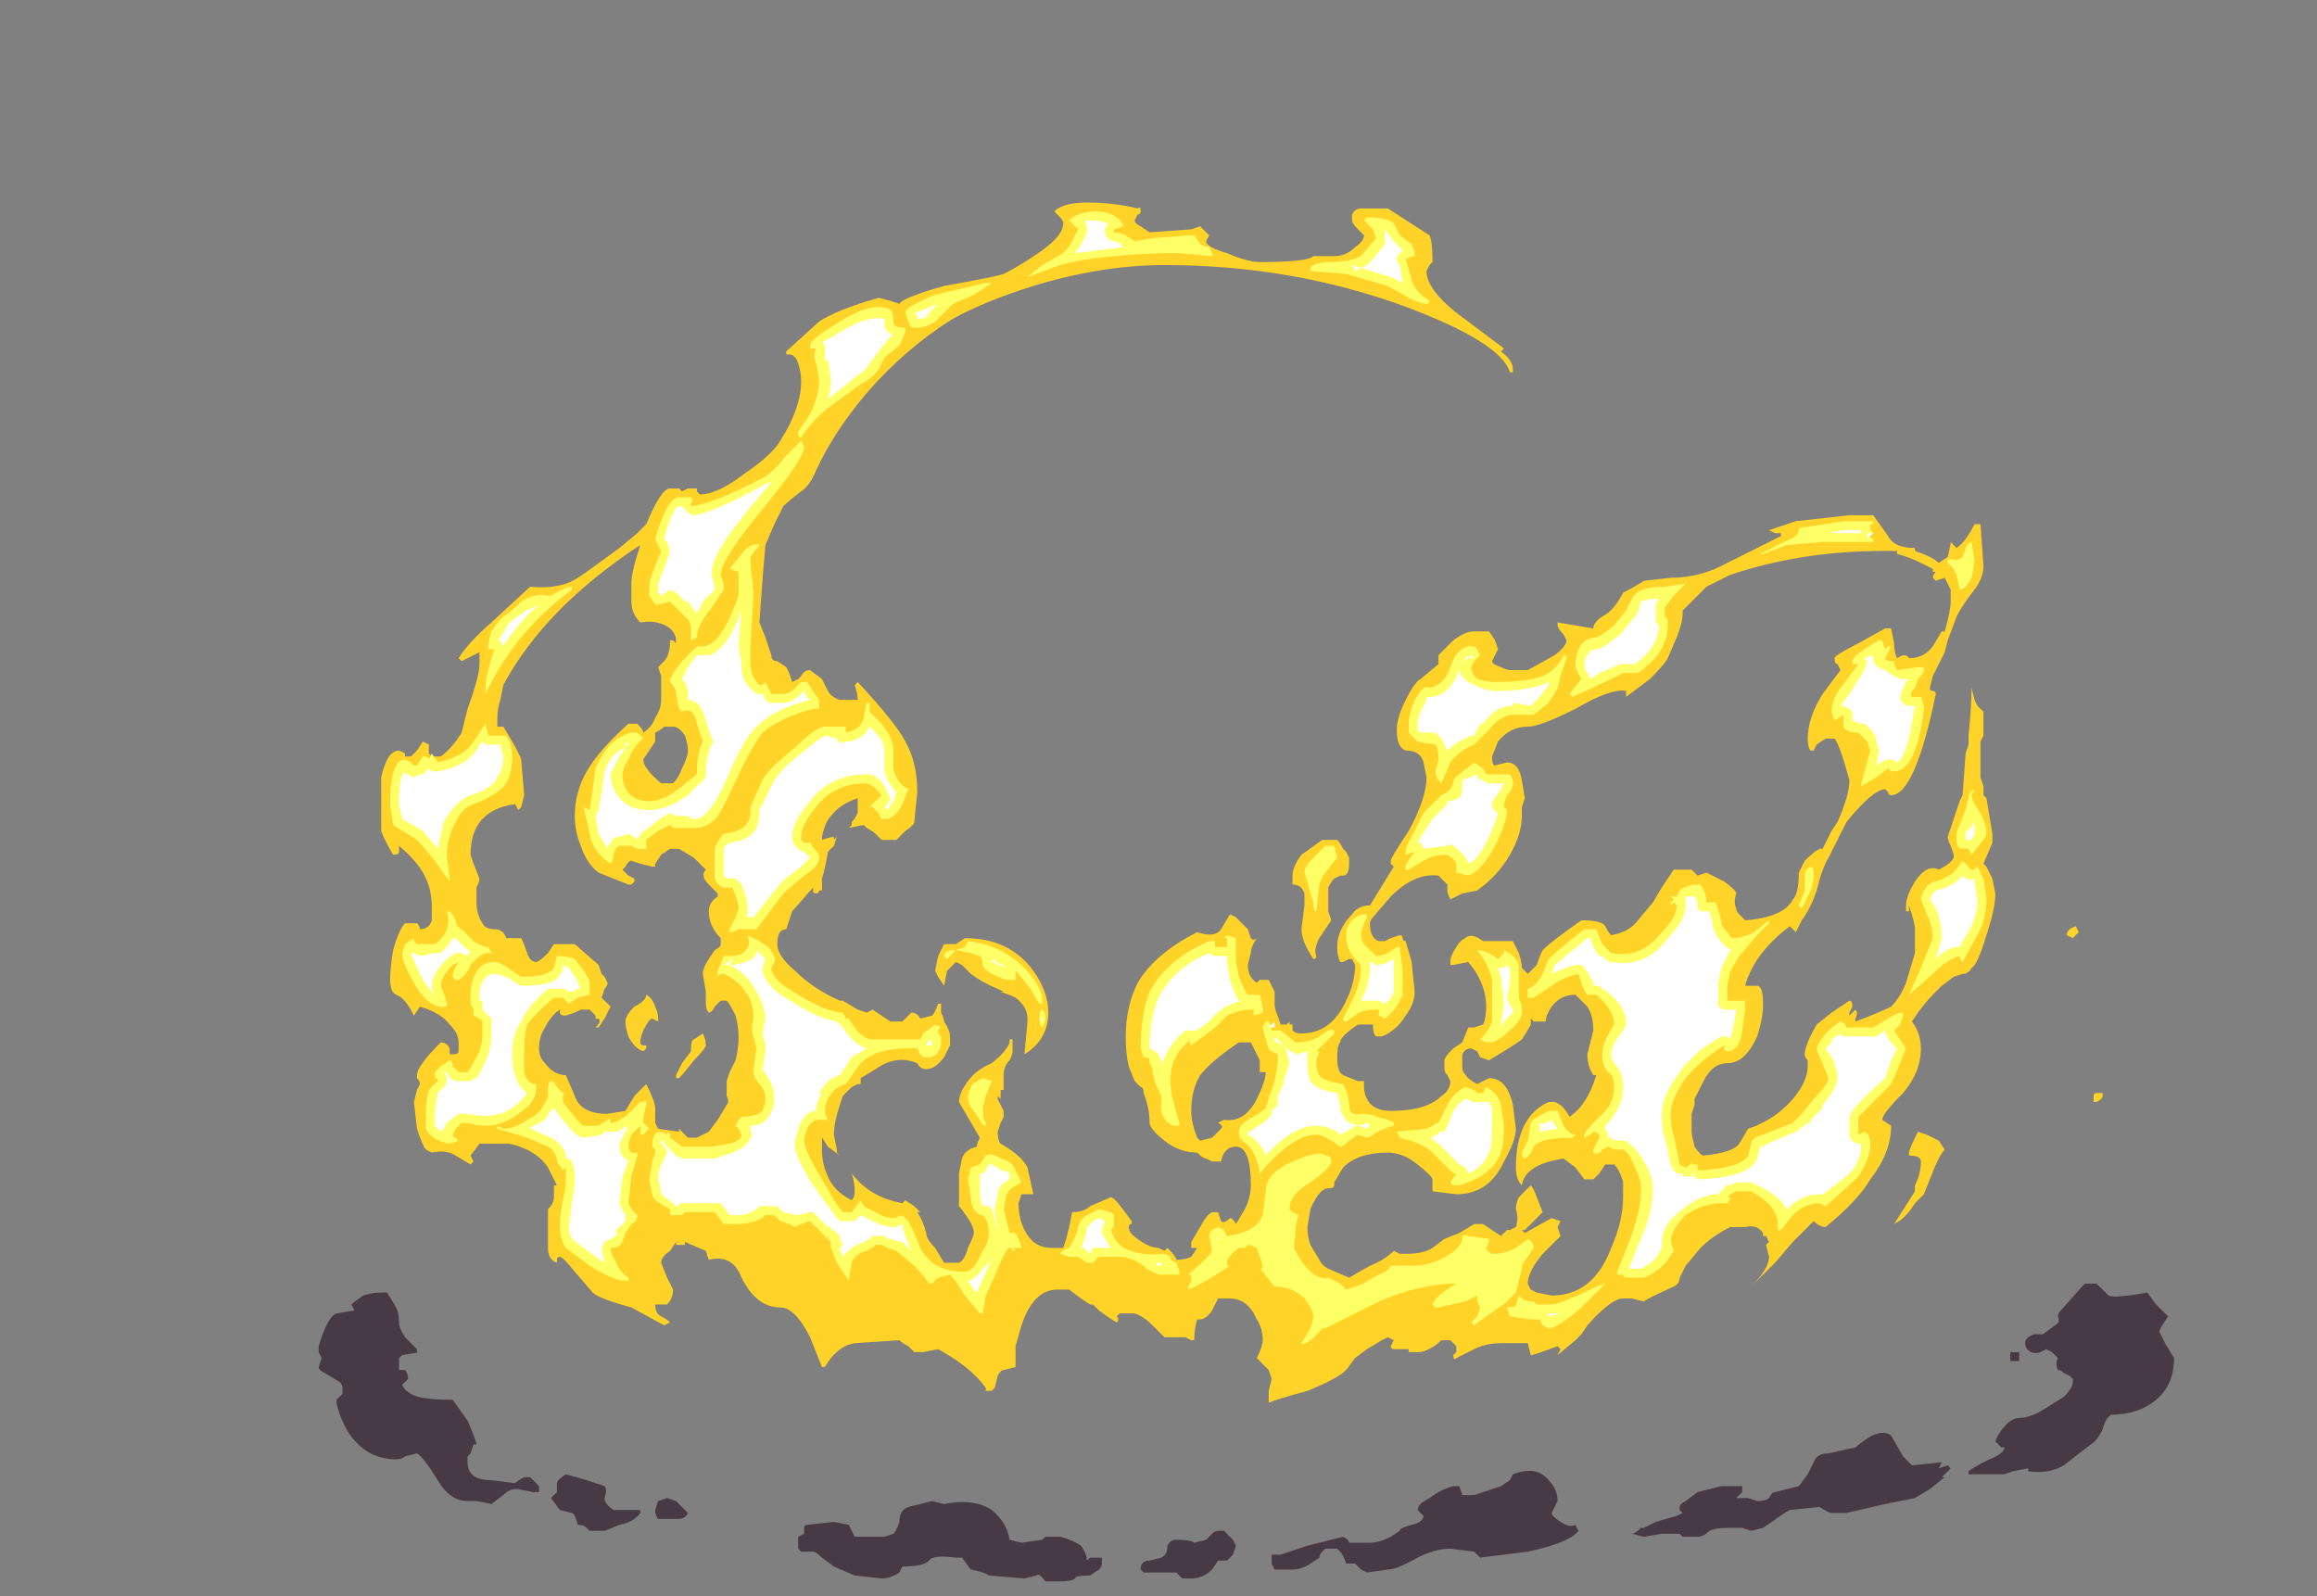<?xml version="1.0" encoding="UTF-8" standalone="no"?>
<svg xmlns:ffdec="https://www.free-decompiler.com/flash" xmlns:xlink="http://www.w3.org/1999/xlink" ffdec:objectType="frame" height="187.6px" width="272.3px" xmlns="http://www.w3.org/2000/svg">
  <rect width="100%" height="100%" fill="#808080" stroke="none"/>
  <g transform="matrix(1.0, 0.0, 0.0, 1.0, 139.65, 163.8)">
    <use ffdec:characterId="2106" height="20.15" transform="matrix(7.0, 0.0, 0.0, 7.0, -94.85, -140.0)" width="28.9" xlink:href="#shape0"/>
    <use ffdec:characterId="2107" height="5.0" transform="matrix(7.0, 0.0, 0.0, 7.0, -102.2, -12.95)" width="31.15" xlink:href="#shape1"/>
  </g>
  <defs>
    <g id="shape0" transform="matrix(1.0, 0.0, 0.0, 1.0, 13.55, 20.0)">
      <path d="M12.9 -14.2 Q13.05 -14.3 13.2 -14.6 L13.3 -14.6 13.35 -13.9 Q13.35 -13.7 13.2 -13.5 13.0 -13.25 12.9 -13.05 L12.75 -12.65 12.7 -12.45 12.5 -12.05 12.45 -11.85 Q12.45 -11.8 12.5 -11.8 12.55 -11.8 12.55 -11.75 12.2 -10.05 11.8 -10.05 11.75 -10.05 11.75 -10.1 L11.7 -10.15 Q11.5 -10.15 11.05 -9.6 L10.75 -9.0 Q10.65 -8.85 10.55 -8.45 10.45 -8.15 10.3 -7.95 L10.2 -7.75 10.1 -7.85 Q9.5 -7.4 9.35 -6.85 L9.55 -6.85 Q9.65 -6.85 9.65 -6.55 9.65 -6.3 9.55 -6.0 9.35 -5.55 9.05 -5.55 8.8 -5.55 8.65 -5.25 L8.5 -4.95 8.5 -4.85 8.45 -4.7 8.45 -4.4 Q8.45 -4.35 8.5 -4.15 8.6 -4.0 8.65 -4.0 9.15 -4.05 9.25 -4.2 L9.4 -4.45 Q9.85 -4.6 10.15 -4.95 10.4 -5.25 10.4 -5.5 L10.4 -5.6 Q10.35 -5.65 10.35 -5.7 10.35 -5.85 10.55 -6.2 L10.8 -6.4 11.1 -6.6 Q11.15 -6.6 11.15 -6.5 L11.1 -6.4 11.1 -6.35 11.2 -6.45 Q11.25 -6.4 11.2 -6.3 L11.2 -6.25 Q11.6 -6.4 11.8 -6.5 11.95 -6.65 12.05 -6.9 L12.2 -7.4 12.2 -7.8 Q12.2 -7.9 12.1 -8.2 L12.1 -8.1 12.05 -8.1 12.05 -8.2 Q12.05 -8.35 12.2 -8.6 12.4 -8.9 12.6 -8.8 12.8 -8.9 12.85 -9.0 L12.85 -9.05 12.8 -9.2 Q12.75 -9.3 12.75 -9.35 L12.95 -9.95 13.0 -10.05 13.05 -10.75 13.1 -10.9 13.1 -11.05 Q13.15 -11.55 13.15 -11.85 L13.2 -11.65 13.25 -11.55 13.35 -11.45 13.35 -11.05 13.3 -10.95 13.3 -10.35 13.35 -10.2 13.35 -10.05 13.4 -10.0 13.5 -9.4 13.5 -9.35 Q13.5 -9.3 13.5 -9.25 L13.35 -8.9 13.4 -8.85 13.5 -8.65 13.55 -8.4 Q13.55 -8.15 13.4 -7.7 13.25 -7.2 13.15 -7.15 13.1 -7.05 13.0 -7.05 L12.85 -7.0 12.65 -6.85 12.5 -6.7 Q12.4 -6.6 12.25 -6.4 L12.15 -6.25 Q12.3 -6.05 12.3 -5.8 12.3 -5.4 12.0 -5.05 11.65 -4.7 11.65 -4.6 L11.8 -4.5 Q11.8 -4.05 11.45 -3.6 11.25 -3.25 10.7 -2.8 10.6 -2.8 10.5 -2.9 10.35 -2.75 10.15 -2.55 L9.85 -2.2 9.45 -1.8 Q9.75 -2.1 9.75 -2.3 L9.7 -2.5 9.75 -2.55 9.7 -2.65 9.65 -2.65 9.65 -2.7 Q9.55 -2.85 9.35 -2.8 L9.1 -2.8 Q8.8 -2.65 8.6 -2.45 L8.35 -2.15 8.25 -1.95 Q8.25 -1.85 8.15 -1.8 7.7 -1.6 7.65 -1.55 L7.45 -1.6 7.3 -1.6 Q7.1 -1.6 6.7 -1.15 L6.6 -1.0 6.5 -0.9 6.2 -0.65 6.25 -0.75 6.2 -0.8 Q5.8 -0.65 5.75 -0.65 L5.7 -0.85 5.25 -0.85 Q5.0 -0.85 4.8 -0.75 L4.5 -0.6 Q4.45 -0.55 4.45 -0.65 L4.5 -0.7 4.5 -0.8 4.4 -0.9 4.25 -0.9 Q4.1 -0.75 3.9 -0.7 L3.7 -0.7 3.7 -0.75 3.45 -0.75 Q3.4 -0.75 3.4 -0.8 L3.45 -0.9 3.35 -0.95 3.25 -0.9 3.0 -0.75 2.8 -0.6 2.65 -0.4 Q2.5 -0.25 2.0 -0.05 1.45 0.1 1.35 0.15 1.35 0.1 1.35 -0.05 L1.4 -0.25 1.35 -0.4 1.15 -0.6 Q1.25 -0.8 1.25 -0.9 1.25 -1.1 1.15 -1.25 1.0 -1.6 0.7 -1.6 L0.5 -1.6 0.4 -1.4 Q0.3 -1.25 0.2 -1.25 L0.15 -1.25 Q0.1 -1.1 0.1 -0.9 L0.05 -0.9 -0.05 -0.95 -0.4 -0.95 -0.6 -1.15 Q-0.75 -1.3 -0.9 -1.35 L-1.15 -1.35 -1.2 -1.3 Q-1.15 -1.25 -1.2 -1.2 -1.3 -1.25 -1.5 -1.4 L-1.6 -1.5 -1.65 -1.5 -1.8 -1.6 -2.0 -1.75 -2.2 -1.75 Q-2.6 -1.75 -2.8 -1.15 L-2.9 -0.8 -2.9 -0.45 -3.1 -0.4 Q-3.15 -0.4 -3.2 -0.3 L-3.25 -0.1 -3.3 -0.05 -3.4 -0.05 -3.4 -0.1 Q-3.65 -0.45 -4.2 -0.75 L-4.45 -0.7 -4.6 -0.7 -4.7 -0.8 Q-4.8 -0.85 -4.85 -0.9 L-5.6 -0.85 Q-5.9 -0.8 -6.1 -0.45 L-6.15 -0.45 -6.35 -0.95 Q-6.6 -1.45 -6.85 -1.45 -7.25 -1.45 -7.5 -1.95 -7.65 -2.35 -8.05 -2.25 L-8.1 -2.4 -8.45 -2.55 -8.45 -2.5 -8.6 -2.5 -8.6 -2.55 -8.7 -2.4 Q-8.85 -2.3 -8.85 -2.2 L-8.75 -1.95 -8.65 -1.75 Q-8.65 -1.6 -8.75 -1.5 L-8.95 -1.5 Q-8.95 -1.35 -8.85 -1.3 -8.75 -1.25 -8.7 -1.2 L-8.8 -1.15 -9.35 -1.45 Q-9.9 -1.6 -10.0 -1.7 L-10.3 -2.05 Q-10.5 -2.3 -10.55 -2.3 -10.6 -2.3 -10.6 -2.25 L-10.6 -2.2 Q-10.75 -2.25 -10.75 -2.45 L-10.75 -3.1 Q-10.65 -3.2 -10.65 -3.3 L-10.65 -3.5 -10.6 -3.5 -10.75 -3.8 Q-10.95 -4.1 -11.4 -4.2 L-11.9 -4.2 -12.05 -4.0 -12.0 -3.9 -12.05 -3.85 -12.3 -4.0 Q-12.45 -4.1 -12.7 -4.05 L-12.8 -4.1 Q-12.85 -4.15 -12.95 -4.45 L-13.0 -4.9 -12.95 -5.1 -12.9 -5.2 Q-12.9 -5.25 -12.95 -5.3 L-12.95 -5.35 Q-12.95 -5.5 -12.55 -5.9 -12.45 -5.9 -12.4 -5.8 L-12.4 -5.7 -12.35 -5.7 Q-12.25 -5.7 -12.25 -5.75 L-12.25 -5.9 Q-12.25 -6.05 -12.4 -6.2 -12.55 -6.4 -12.9 -6.5 L-13.0 -6.35 Q-13.15 -6.65 -13.3 -6.7 -13.4 -6.75 -13.4 -6.95 -13.4 -7.15 -13.35 -7.45 -13.25 -7.8 -13.15 -7.9 L-12.95 -7.9 Q-12.9 -7.85 -12.9 -7.8 -12.75 -7.8 -12.7 -7.95 L-12.7 -8.15 Q-12.7 -8.45 -12.8 -8.65 -12.9 -8.9 -13.25 -9.2 L-13.25 -9.1 Q-13.25 -9.05 -13.35 -9.05 -13.5 -9.3 -13.55 -9.45 L-13.55 -10.35 Q-13.45 -10.8 -13.25 -10.8 L-13.15 -10.75 -13.15 -10.7 -13.05 -10.7 -12.95 -10.8 -12.85 -10.95 -12.75 -10.9 -12.75 -10.75 -12.7 -10.7 -12.55 -10.7 Q-12.35 -10.85 -12.2 -11.1 L-12.1 -11.5 Q-11.9 -12.05 -11.9 -12.25 L-11.9 -12.45 -12.2 -12.3 -12.25 -12.35 Q-12.1 -12.6 -11.7 -12.95 L-11.05 -13.55 Q-10.55 -13.5 -10.25 -13.7 L-10.1 -13.8 -9.55 -14.2 -9.25 -14.45 -9.1 -14.6 Q-8.85 -15.2 -8.7 -15.2 L-8.55 -15.2 -8.5 -15.15 -8.4 -15.2 -8.25 -15.2 -8.25 -15.15 -8.2 -15.1 Q-7.9 -15.1 -7.45 -15.45 -7.0 -15.75 -6.85 -16.0 -6.5 -16.55 -6.5 -17.0 -6.5 -17.15 -6.55 -17.3 -6.6 -17.45 -6.7 -17.45 L-6.75 -17.45 -6.75 -17.5 -6.2 -18.0 Q-5.9 -18.2 -5.2 -18.4 L-5.0 -18.35 -4.85 -18.3 Q-4.8 -18.4 -4.1 -18.6 -3.25 -18.75 -3.1 -18.8 -2.8 -18.95 -2.45 -19.2 -2.1 -19.45 -2.1 -19.65 -2.1 -19.7 -2.15 -19.75 L-2.25 -19.85 Q-2.1 -20.0 -1.7 -20.0 -1.25 -20.0 -0.85 -19.9 -0.8 -19.95 -0.8 -19.85 -0.8 -19.8 -0.85 -19.8 L-0.9 -19.7 Q-0.9 -19.65 -0.8 -19.6 L-0.65 -19.5 0.05 -19.55 0.2 -19.6 0.35 -19.45 0.3 -19.35 Q0.3 -19.25 0.65 -19.15 1.0 -19.0 1.2 -19.0 2.0 -19.0 2.1 -19.1 2.15 -19.1 2.45 -19.1 2.65 -19.1 2.8 -19.25 2.95 -19.35 2.95 -19.45 L2.85 -19.55 Q2.75 -19.65 2.75 -19.7 L2.75 -19.8 Q2.8 -19.9 2.9 -19.9 L3.35 -19.9 4.05 -19.45 Q4.1 -19.35 4.1 -19.0 L4.05 -18.95 4.0 -18.85 Q4.0 -18.55 4.5 -18.15 L5.3 -17.55 5.25 -17.5 Q5.45 -17.35 5.45 -17.2 L5.45 -17.15 5.4 -17.15 Q5.25 -17.65 3.65 -18.25 1.75 -18.95 -0.4 -18.95 -1.45 -18.95 -2.6 -18.6 -3.4 -18.35 -3.95 -18.05 -4.75 -17.55 -5.4 -16.8 -5.95 -16.15 -6.25 -15.5 -6.35 -15.25 -6.5 -15.15 -6.7 -15.0 -6.8 -14.9 L-6.95 -14.6 -7.1 -14.25 -7.15 -13.65 -7.2 -12.95 -7.1 -12.7 -7.0 -12.4 Q-7.0 -12.3 -6.9 -12.3 L-6.75 -12.2 -6.7 -12.1 -6.65 -11.95 -6.55 -12.0 -6.5 -12.05 Q-6.45 -12.15 -6.35 -12.15 L-6.15 -12.0 -6.05 -11.8 Q-6.0 -11.7 -5.85 -11.65 L-5.55 -11.65 Q-5.55 -11.75 -5.6 -11.9 L-5.55 -11.95 Q-4.9 -11.25 -4.75 -10.95 -4.55 -10.6 -4.55 -10.1 L-4.6 -9.6 Q-4.6 -9.55 -4.75 -9.45 L-4.9 -9.3 -5.15 -9.3 -5.25 -9.4 Q-5.3 -9.45 -5.4 -9.5 L-5.45 -9.55 -5.7 -9.5 -5.65 -9.55 -5.65 -9.6 Q-5.6 -9.65 -5.55 -9.75 L-5.55 -10.0 Q-5.85 -9.9 -6.0 -9.7 -6.1 -9.6 -6.15 -9.35 L-6.15 -9.3 Q-6.0 -9.35 -5.95 -9.35 L-5.95 -9.3 -5.9 -9.35 -5.95 -9.2 -6.05 -9.1 Q-6.1 -8.8 -6.15 -8.65 L-6.15 -8.45 -6.2 -8.45 Q-6.2 -8.4 -6.25 -8.4 -6.3 -8.4 -6.3 -8.45 L-6.3 -8.5 -6.65 -8.1 Q-6.7 -7.95 -6.75 -7.8 -6.9 -7.8 -6.9 -7.55 -6.9 -7.35 -6.6 -7.1 -6.3 -6.8 -5.85 -6.6 L-5.8 -6.6 -5.55 -6.45 -5.4 -6.4 -5.3 -6.45 -5.0 -6.25 -4.8 -6.25 -4.65 -6.4 Q-4.55 -6.4 -4.5 -6.3 L-4.3 -6.35 Q-4.25 -6.4 -4.2 -6.55 L-4.15 -6.55 -4.15 -6.4 Q-4.1 -6.3 -4.1 -6.25 -4.0 -6.1 -4.0 -6.0 L-4.0 -5.85 -4.1 -5.65 Q-4.25 -5.45 -4.4 -5.45 -4.5 -5.45 -4.55 -5.55 -4.9 -5.7 -5.25 -5.45 L-5.5 -5.3 -5.5 -5.2 -5.55 -5.2 -5.65 -5.15 -5.8 -5.0 -5.85 -4.85 Q-5.95 -4.55 -5.95 -4.35 L-5.9 -4.1 -5.9 -4.05 -5.85 -4.0 -6.05 -4.15 -6.15 -4.3 -6.15 -4.1 Q-6.15 -3.85 -6.05 -3.65 -5.95 -3.4 -5.65 -3.25 -5.6 -3.3 -5.6 -3.4 -5.6 -3.55 -5.65 -3.7 -5.35 -3.3 -4.8 -3.2 L-4.75 -3.25 -4.6 -3.15 -4.5 -3.05 -4.55 -3.05 Q-4.45 -2.9 -4.4 -2.7 -4.4 -2.6 -4.25 -2.45 L-4.1 -2.2 -3.85 -2.2 Q-3.75 -2.25 -3.7 -2.45 -3.6 -2.65 -3.6 -2.7 -3.6 -2.8 -3.7 -2.95 -3.8 -3.1 -3.85 -3.15 L-3.85 -3.7 -3.8 -3.95 Q-3.75 -4.1 -3.55 -4.15 -3.55 -4.2 -3.5 -4.3 L-3.85 -4.9 Q-3.85 -5.05 -3.7 -5.25 -3.55 -5.45 -3.3 -5.55 -3.05 -5.75 -3.0 -5.9 L-3.0 -5.95 -2.95 -5.95 -2.95 -5.75 Q-2.95 -5.7 -3.0 -5.6 -3.1 -5.5 -3.1 -5.35 L-3.1 -5.1 -3.15 -5.1 -3.15 -4.95 -3.2 -5.0 -3.2 -4.95 -3.1 -4.75 -3.1 -4.65 -3.15 -4.55 -3.2 -4.4 Q-3.2 -4.25 -3.15 -4.2 -2.8 -4.0 -2.7 -3.8 L-2.6 -3.35 -2.8 -3.35 -2.85 -3.2 Q-2.85 -2.95 -2.75 -2.75 -2.6 -2.45 -2.3 -2.45 L-2.1 -2.45 -2.05 -2.6 -2.0 -2.8 -1.95 -3.05 Q-1.75 -3.05 -1.65 -3.15 L-1.3 -3.3 Q-1.25 -3.3 -1.1 -3.1 L-0.95 -2.9 -0.95 -2.85 Q-1.0 -2.85 -1.0 -2.8 -1.0 -2.7 -0.85 -2.6 -0.65 -2.45 -0.5 -2.45 L-0.4 -2.4 -0.35 -2.45 Q-0.2 -2.3 -0.2 -2.25 -0.05 -2.25 0.05 -2.3 L0.15 -2.45 Q0.1 -2.45 0.05 -2.45 L0.05 -2.55 0.2 -2.8 Q0.3 -3.0 0.4 -3.05 L0.5 -3.05 0.55 -2.9 Q0.6 -2.85 0.7 -2.95 0.75 -2.95 0.8 -2.85 L0.95 -3.1 Q1.05 -3.3 1.05 -3.5 1.05 -4.15 0.8 -4.15 0.6 -4.15 0.55 -3.9 L0.4 -3.9 0.3 -3.95 Q0.25 -3.95 0.15 -4.05 -0.15 -4.05 -0.4 -4.25 -0.65 -4.45 -0.65 -4.55 -0.65 -4.8 -0.75 -5.05 -0.75 -5.15 -0.8 -5.15 -0.85 -5.2 -0.9 -5.25 L-1.0 -5.5 Q-1.05 -5.7 -1.05 -6.0 -1.05 -6.5 -0.85 -6.9 -0.55 -7.4 0.15 -7.75 0.45 -7.65 0.55 -7.8 L0.7 -8.05 0.8 -8.0 1.0 -7.8 1.05 -7.65 Q1.1 -7.6 1.15 -7.65 1.05 -7.5 1.05 -7.4 L1.0 -7.2 Q1.0 -7.0 1.15 -6.9 L1.2 -6.95 1.35 -6.95 1.45 -6.75 1.45 -6.55 Q1.45 -6.45 1.5 -6.35 L1.55 -6.2 1.65 -6.2 1.7 -6.25 1.7 -6.2 1.75 -6.2 1.75 -6.1 Q1.8 -6.05 1.9 -6.05 2.4 -6.05 2.65 -6.6 2.8 -6.9 2.8 -7.2 L2.75 -7.3 2.7 -7.3 2.6 -7.25 2.55 -7.25 Q2.5 -7.35 2.5 -7.5 2.5 -7.8 2.75 -8.05 2.85 -8.2 3.05 -8.2 L3.45 -8.85 3.4 -8.9 3.4 -8.95 Q3.4 -9.0 3.7 -9.45 4.0 -10.0 4.0 -10.35 L3.95 -10.6 Q3.9 -10.8 3.65 -10.8 3.5 -10.85 3.5 -11.15 3.5 -11.35 3.65 -11.65 3.8 -11.95 3.9 -12.0 L4.2 -12.25 4.2 -12.4 4.45 -12.65 Q4.65 -12.8 4.8 -12.8 L5.05 -12.8 5.15 -12.65 5.2 -12.5 5.1 -12.3 Q5.1 -12.25 5.25 -12.2 5.35 -12.15 5.4 -12.15 L5.7 -12.15 6.15 -12.4 Q6.35 -12.55 6.35 -12.65 L6.3 -12.75 Q6.2 -12.85 6.2 -12.9 L6.2 -12.95 6.8 -12.85 Q6.8 -12.95 6.95 -13.05 7.15 -13.15 7.3 -13.45 7.5 -13.55 7.65 -13.65 L8.1 -13.7 Q8.6 -13.7 9.05 -13.95 L9.95 -14.4 9.95 -14.45 9.85 -14.45 9.75 -14.5 10.2 -14.65 11.1 -14.75 11.5 -14.75 11.75 -14.4 Q11.85 -14.2 12.2 -14.2 L12.2 -14.15 Q12.5 -14.05 12.6 -13.95 L12.75 -14.05 Q12.8 -14.25 12.8 -14.3 L12.9 -14.2 M8.7 -13.55 L8.3 -13.15 Q8.3 -13.2 8.3 -13.1 8.3 -12.95 8.2 -12.7 L8.05 -12.35 Q8.0 -12.25 7.75 -12.0 L7.35 -11.7 7.35 -11.8 Q7.1 -11.85 6.5 -11.5 5.9 -11.2 5.7 -11.2 5.4 -11.2 5.2 -10.95 L5.1 -10.7 Q5.1 -10.55 5.15 -10.55 L5.35 -10.6 Q5.55 -10.6 5.6 -10.3 L5.65 -10.0 5.6 -9.85 5.6 -9.7 Q5.6 -9.4 5.4 -9.05 5.2 -8.7 4.85 -8.45 L4.6 -8.4 4.4 -8.3 Q4.35 -8.4 4.35 -8.45 L4.35 -8.55 4.2 -8.7 Q3.8 -8.75 3.4 -8.35 L3.1 -8.0 Q3.05 -7.95 3.05 -7.9 3.05 -7.65 3.2 -7.6 L3.3 -7.6 3.4 -7.65 3.55 -7.7 Q3.6 -7.7 3.6 -7.65 3.6 -7.6 3.65 -7.6 L3.75 -7.25 3.8 -6.75 Q3.8 -6.55 3.65 -6.35 3.5 -6.1 3.25 -6.0 L3.15 -6.0 Q3.1 -6.05 3.1 -6.2 L2.85 -6.2 Q2.55 -6.0 2.55 -5.9 2.5 -5.85 2.5 -5.65 2.5 -5.4 2.6 -5.35 L2.85 -5.25 2.95 -5.25 2.95 -5.15 Q2.95 -5.05 3.0 -4.95 3.1 -4.75 3.4 -4.75 4.0 -4.75 4.25 -5.0 4.4 -5.1 4.4 -5.25 L4.35 -5.35 Q4.3 -5.4 4.3 -5.45 4.3 -5.5 4.3 -5.55 L4.3 -5.6 Q4.3 -5.65 4.45 -5.8 L4.6 -5.9 4.7 -6.15 4.8 -6.15 4.95 -6.2 Q5.0 -6.3 5.0 -6.5 5.0 -6.9 4.7 -7.25 L4.45 -7.2 4.4 -7.2 4.4 -7.25 Q4.4 -7.35 4.5 -7.5 4.55 -7.6 4.65 -7.65 4.75 -7.75 4.95 -7.6 L5.45 -7.6 5.55 -7.4 Q5.6 -7.25 5.6 -7.15 L5.7 -7.05 5.85 -7.2 Q5.9 -7.35 5.95 -7.45 6.1 -7.6 6.6 -7.95 6.95 -7.95 7.0 -7.85 7.05 -7.75 7.1 -7.7 7.4 -7.75 7.55 -7.95 L7.8 -8.25 7.95 -8.5 Q8.05 -8.65 8.15 -8.8 L8.45 -8.8 8.55 -8.7 8.7 -8.75 Q8.8 -8.7 9.0 -8.6 9.2 -8.45 9.2 -8.4 9.15 -8.25 9.2 -8.15 9.2 -8.1 9.25 -8.05 L9.35 -7.95 Q10.0 -8.0 10.15 -8.3 10.25 -8.4 10.25 -8.75 L10.35 -8.95 Q10.5 -9.1 10.6 -9.15 L10.65 -9.15 10.8 -9.45 10.9 -9.6 Q11.1 -10.05 11.1 -10.3 L11.0 -10.65 Q10.9 -10.95 10.85 -11.0 L10.7 -11.0 10.55 -10.9 10.5 -10.8 10.45 -10.8 Q10.4 -10.85 10.4 -11.0 10.4 -11.35 10.65 -11.75 L10.95 -12.15 10.9 -12.25 Q10.85 -12.25 10.85 -12.35 10.85 -12.4 11.25 -12.6 L11.7 -12.85 11.8 -12.85 11.85 -12.6 Q11.85 -12.45 11.9 -12.35 12.05 -12.45 12.1 -12.35 12.35 -12.35 12.5 -12.55 L12.65 -12.8 12.7 -12.8 Q12.8 -13.15 12.8 -13.3 L12.8 -13.5 Q12.75 -13.6 12.7 -13.7 L12.55 -13.65 12.5 -13.7 Q12.5 -13.75 12.55 -13.8 L12.5 -13.8 12.5 -13.85 12.3 -13.95 Q12.1 -14.05 11.9 -14.1 L11.9 -14.15 11.65 -14.15 Q10.3 -14.15 9.1 -13.75 L8.7 -13.55 M2.7 -9.0 L2.7 -8.9 Q2.7 -8.7 2.6 -8.7 L2.55 -8.7 2.45 -8.65 Q2.4 -8.6 2.35 -8.5 2.35 -8.35 2.35 -8.25 L2.35 -8.1 2.4 -7.95 2.2 -7.65 Q2.1 -7.45 2.15 -7.35 2.15 -7.3 2.1 -7.3 1.9 -7.6 1.9 -7.8 L1.95 -8.2 1.95 -8.4 Q1.9 -8.55 1.75 -8.55 L1.75 -8.7 Q1.75 -8.85 1.9 -9.05 L2.25 -9.3 2.5 -9.3 Q2.55 -9.25 2.6 -9.15 L2.65 -9.1 2.7 -9.0 M5.75 -6.2 Q5.7 -6.1 5.6 -5.95 5.55 -5.9 5.05 -5.6 L4.9 -5.65 4.85 -5.75 4.75 -5.8 Q4.65 -5.8 4.6 -5.7 L4.6 -5.45 Q4.65 -5.3 4.85 -5.2 L5.05 -5.3 Q5.35 -5.3 5.45 -4.85 L5.5 -4.45 Q5.5 -4.25 5.3 -3.9 5.05 -3.35 4.5 -3.35 L4.1 -3.4 4.1 -3.6 Q4.1 -3.65 3.85 -3.85 3.6 -4.05 3.35 -4.05 2.85 -4.05 2.6 -3.8 L2.45 -3.55 2.45 -3.5 Q2.45 -3.45 2.35 -3.45 2.2 -3.45 2.05 -3.1 L2.0 -2.8 Q2.0 -2.65 2.05 -2.5 L2.2 -2.25 Q2.25 -2.15 2.35 -2.1 L2.7 -1.95 3.05 -2.15 Q3.3 -2.25 3.45 -2.4 L3.55 -2.35 3.65 -2.35 Q3.95 -2.35 4.1 -2.45 L4.3 -2.6 4.55 -2.7 4.8 -2.85 4.95 -2.85 5.25 -2.65 5.35 -2.75 5.4 -2.75 5.5 -2.8 Q5.55 -2.95 5.5 -3.1 5.5 -3.2 5.55 -3.3 L5.75 -3.5 Q5.8 -3.45 5.85 -3.3 L5.95 -3.05 5.65 -2.75 5.6 -2.75 5.65 -2.7 6.1 -2.95 6.25 -2.9 6.2 -2.8 6.25 -2.65 5.95 -2.35 Q5.7 -2.05 5.7 -1.85 L5.75 -1.75 5.85 -1.7 6.1 -1.65 Q6.8 -1.65 7.1 -2.45 7.3 -2.9 7.3 -3.3 L7.3 -3.55 Q7.25 -3.75 7.15 -3.85 L7.0 -3.85 6.9 -3.7 6.8 -3.6 6.65 -3.6 6.5 -3.8 6.3 -3.95 Q5.65 -3.85 5.6 -3.5 5.5 -3.6 5.5 -3.8 5.5 -4.65 6.05 -4.9 L6.15 -4.9 Q6.3 -4.85 6.4 -4.65 6.7 -4.85 6.85 -5.35 L6.8 -5.35 Q6.7 -5.5 6.7 -5.7 L6.8 -6.1 Q6.8 -6.35 6.7 -6.5 L6.5 -6.7 Q6.25 -6.7 6.1 -6.5 6.0 -6.35 6.0 -6.25 L5.8 -6.25 5.75 -6.3 5.75 -6.2 M1.2 -5.55 L1.2 -5.6 1.05 -5.9 0.85 -5.9 Q0.4 -5.6 0.2 -5.35 0.05 -5.1 0.05 -4.75 0.05 -4.55 0.15 -4.3 L0.2 -4.25 0.4 -4.3 0.55 -4.45 Q0.6 -4.5 0.5 -4.55 L0.6 -4.6 Q0.95 -4.55 1.15 -4.95 1.3 -5.25 1.3 -5.4 L1.2 -5.4 1.2 -5.35 Q1.2 -5.4 1.2 -5.45 L1.2 -5.55 M14.95 -7.75 L14.85 -7.65 14.75 -7.7 Q14.75 -7.8 14.9 -7.85 L14.95 -7.75 M15.25 -4.9 L15.2 -4.9 15.2 -5.0 Q15.2 -5.05 15.25 -5.05 L15.35 -5.05 15.35 -5.0 Q15.35 -4.95 15.25 -4.9 M12.1 -4.05 Q12.1 -4.1 12.25 -4.4 L12.4 -4.35 12.6 -4.25 12.7 -4.1 Q12.6 -4.0 12.45 -3.6 L12.35 -3.35 12.2 -3.2 Q12.05 -2.95 11.85 -2.85 L12.2 -3.4 12.2 -3.5 Q12.3 -3.7 12.3 -3.9 12.3 -4.0 12.1 -4.0 L12.1 -4.05 M-11.6 -11.2 L-11.5 -11.2 Q-11.25 -10.8 -11.2 -10.65 L-11.15 -10.05 -11.2 -9.85 -11.25 -9.8 -11.3 -9.9 Q-12.05 -9.8 -12.05 -9.05 L-12.0 -8.9 -11.9 -8.65 Q-11.9 -8.6 -11.95 -8.5 L-11.95 -8.25 Q-11.95 -8.05 -11.85 -7.9 -11.8 -7.8 -11.65 -7.8 -11.5 -7.8 -11.45 -7.65 L-11.2 -7.65 Q-11.15 -7.55 -11.1 -7.4 -11.05 -7.25 -10.95 -7.25 -10.9 -7.25 -10.75 -7.4 L-10.65 -7.55 -10.3 -7.55 -9.9 -7.2 -9.85 -7.05 -9.8 -7.0 -9.75 -6.9 Q-9.75 -6.85 -9.8 -6.8 L-9.85 -6.65 -9.7 -6.5 -9.8 -6.3 -9.9 -6.15 -9.95 -6.15 Q-9.85 -6.25 -9.9 -6.3 L-9.95 -6.3 -9.95 -6.35 -10.05 -6.45 -10.2 -6.45 -10.3 -6.4 -10.45 -6.35 Q-10.55 -6.35 -10.55 -6.4 L-10.55 -6.45 Q-10.7 -6.35 -10.8 -6.15 -10.9 -6.0 -10.9 -5.8 -10.9 -5.65 -10.8 -5.55 -10.65 -5.35 -10.45 -5.35 L-10.3 -5.0 Q-10.2 -4.7 -9.75 -4.7 L-9.45 -4.75 -9.3 -5.0 -9.1 -5.2 Q-8.95 -4.9 -8.95 -4.8 L-8.95 -4.55 -8.9 -4.45 -8.55 -4.4 -8.55 -4.45 -8.4 -4.3 -8.25 -4.3 -8.05 -4.4 -7.9 -4.6 -7.75 -4.85 Q-7.7 -4.9 -7.75 -5.0 L-7.75 -5.25 -7.7 -5.4 -7.6 -5.6 Q-7.55 -5.8 -7.55 -6.0 -7.55 -6.15 -7.6 -6.35 -7.7 -6.55 -7.75 -6.6 L-7.85 -6.6 -7.95 -6.5 Q-8.0 -6.4 -8.05 -6.4 -8.1 -6.45 -8.1 -6.55 L-8.1 -6.75 -8.15 -7.05 Q-8.15 -7.15 -8.05 -7.3 L-7.95 -7.45 Q-7.85 -7.5 -7.85 -7.55 L-7.85 -7.65 Q-8.05 -7.85 -8.05 -8.1 -8.05 -8.25 -7.9 -8.35 L-7.9 -8.4 -8.05 -8.55 Q-8.2 -8.7 -8.1 -8.8 L-8.3 -9.0 -8.55 -9.15 -8.7 -9.15 -8.85 -9.05 -8.95 -8.9 -8.95 -8.85 -9.0 -8.85 -9.2 -8.9 -9.35 -8.95 Q-9.4 -8.95 -9.45 -8.85 L-9.5 -8.8 -9.4 -8.7 -9.3 -8.65 -9.3 -8.6 -9.35 -8.55 -9.4 -8.55 -9.9 -8.75 Q-10.1 -8.9 -10.2 -9.2 -10.3 -9.45 -10.3 -9.7 -10.3 -10.1 -10.1 -10.45 -9.9 -10.8 -9.4 -11.25 L-9.25 -11.25 Q-9.15 -11.15 -9.15 -11.1 -9.0 -11.2 -8.95 -11.35 -8.85 -11.5 -8.85 -11.65 L-8.85 -12.05 -8.9 -12.2 -8.8 -12.3 Q-8.7 -12.4 -8.7 -12.65 L-8.65 -12.65 -8.6 -12.6 -8.6 -12.65 Q-8.6 -12.75 -8.7 -12.85 -8.9 -13.0 -9.2 -12.95 -9.35 -13.1 -9.35 -13.3 L-9.35 -13.6 Q-9.35 -13.8 -9.2 -14.25 -10.8 -13.2 -11.5 -11.9 L-11.55 -11.65 Q-11.6 -11.5 -11.6 -11.35 -11.6 -11.25 -11.6 -11.2 M-3.75 -7.65 Q-3.0 -7.65 -2.6 -7.1 -2.35 -6.75 -2.35 -6.4 -2.35 -5.95 -2.75 -5.7 L-2.7 -6.25 -2.7 -6.3 Q-2.7 -6.5 -2.9 -6.65 -3.0 -6.7 -3.15 -6.75 L-3.1 -6.75 -3.2 -6.8 Q-3.45 -6.9 -3.65 -7.05 L-3.8 -7.2 -3.9 -7.25 -4.05 -7.1 -4.1 -6.85 -4.2 -7.0 -4.25 -7.1 -4.2 -7.35 -4.1 -7.55 -3.9 -7.55 -3.75 -7.65 M-8.65 -11.2 L-8.8 -11.2 Q-8.85 -11.15 -8.95 -11.1 L-8.95 -10.95 -9.15 -10.65 Q-9.15 -10.5 -8.85 -10.25 L-8.65 -10.25 Q-8.55 -10.35 -8.5 -10.5 -8.4 -10.7 -8.4 -10.8 -8.4 -10.9 -8.45 -11.05 -8.55 -11.2 -8.65 -11.2 M-8.15 -6.05 Q-8.1 -5.95 -8.1 -5.85 -8.1 -5.8 -8.3 -5.6 -8.45 -5.4 -8.55 -5.3 L-8.6 -5.3 -8.6 -5.35 -8.5 -5.55 -8.35 -5.75 Q-8.35 -5.95 -8.3 -5.95 L-8.15 -6.05 M-9.1 -6.7 Q-9.0 -6.65 -8.95 -6.5 -8.9 -6.4 -8.9 -6.3 L-8.9 -6.25 -9.0 -6.3 Q-9.05 -6.3 -9.15 -6.1 -9.25 -5.85 -9.15 -5.85 L-9.1 -5.85 -9.1 -5.8 -9.15 -5.75 Q-9.3 -5.8 -9.4 -6.0 -9.45 -6.15 -9.45 -6.25 -9.45 -6.35 -9.3 -6.5 -9.1 -6.6 -9.1 -6.7" fill="#ffd327" fill-rule="evenodd" stroke="none"/>
      <path d="M13.15 -14.3 L13.2 -14.0 Q13.2 -13.9 13.15 -13.7 13.05 -13.5 12.95 -13.5 L12.9 -13.75 12.85 -13.85 12.75 -13.95 Q12.75 -14.05 12.85 -14.0 12.95 -14.0 13.0 -14.05 L13.05 -14.2 Q13.1 -14.3 13.15 -14.3 M2.95 -19.7 L3.0 -19.75 Q3.35 -19.75 3.45 -19.65 L3.55 -19.45 3.75 -19.3 Q3.8 -19.2 3.8 -19.15 L3.8 -19.1 Q3.75 -19.1 3.65 -19.05 L3.75 -18.7 Q3.8 -18.5 4.05 -18.35 4.05 -18.3 4.0 -18.3 3.9 -18.3 3.7 -18.4 L3.35 -18.6 2.65 -18.8 2.05 -18.85 2.05 -18.9 Q2.1 -19.0 2.4 -19.0 2.7 -19.0 2.9 -19.1 L3.15 -19.4 3.1 -19.55 2.95 -19.7 M0.1 -19.45 L0.2 -19.3 Q0.3 -19.25 0.35 -19.25 L0.4 -19.15 0.4 -19.1 -0.15 -19.15 -0.45 -19.15 Q-1.65 -19.1 -2.15 -18.95 L-2.7 -18.75 -2.45 -18.95 -2.1 -19.15 Q-2.0 -19.25 -1.95 -19.35 L-1.85 -19.55 -2.0 -19.7 Q-1.85 -19.85 -1.55 -19.85 -1.25 -19.85 -1.1 -19.65 L-1.1 -19.6 -1.25 -19.55 -1.25 -19.5 Q-1.15 -19.5 -1.05 -19.45 L-0.9 -19.35 -0.6 -19.4 0.0 -19.45 0.1 -19.45 M10.35 -14.55 L11.0 -14.65 11.5 -14.65 11.5 -14.6 11.45 -14.6 11.45 -14.5 11.5 -14.45 11.45 -14.4 11.4 -14.4 11.5 -14.35 11.5 -14.3 10.65 -14.3 10.05 -14.25 9.65 -14.1 9.6 -14.1 10.0 -14.3 Q10.25 -14.4 10.25 -14.5 10.25 -14.55 10.35 -14.55 M11.25 -12.25 L11.15 -12.25 11.15 -12.3 Q11.15 -12.4 11.6 -12.65 L11.65 -12.65 11.7 -12.5 11.75 -12.55 11.8 -12.55 11.7 -12.35 Q11.7 -12.3 11.85 -12.3 L11.85 -12.25 11.9 -12.15 12.25 -12.2 12.35 -12.2 Q12.35 -12.25 12.35 -12.15 12.35 -12.1 12.25 -12.0 L12.2 -11.85 Q12.1 -11.75 12.15 -11.7 L12.3 -11.7 12.35 -11.55 Q12.35 -11.35 12.25 -10.95 12.1 -10.45 11.85 -10.45 L11.8 -10.45 11.75 -10.5 11.55 -10.35 11.3 -10.2 11.3 -10.25 11.45 -10.8 11.4 -10.95 11.25 -11.1 Q11.05 -11.1 11.0 -11.2 11.0 -11.25 11.0 -11.3 L11.0 -11.4 10.85 -11.3 10.8 -11.45 Q10.8 -11.65 10.95 -11.85 L11.25 -12.25 M8.35 -13.6 L8.15 -13.4 8.0 -13.2 8.0 -13.05 8.05 -13.0 8.05 -12.9 Q8.05 -12.45 7.55 -12.1 L7.3 -12.1 7.0 -11.95 6.45 -11.7 6.4 -11.75 6.6 -12.0 Q6.5 -12.15 6.5 -12.25 6.5 -12.35 6.55 -12.5 6.65 -12.7 6.85 -12.7 6.9 -12.7 7.15 -12.9 L7.35 -13.15 7.45 -13.35 Q7.55 -13.55 8.0 -13.55 L8.35 -13.6 M6.3 -12.2 L6.25 -12.05 6.2 -11.85 6.05 -11.6 5.8 -11.4 5.45 -11.4 Q5.25 -11.4 5.05 -11.15 L4.8 -10.9 Q4.55 -10.8 4.4 -10.6 L4.25 -10.25 Q4.15 -10.35 4.15 -10.45 L4.2 -10.65 Q4.2 -10.85 4.15 -10.9 L3.85 -10.95 3.7 -11.1 3.7 -11.25 Q3.7 -11.4 3.8 -11.65 L3.9 -11.8 Q4.0 -11.9 4.05 -11.85 4.3 -11.9 4.4 -12.2 4.5 -12.5 4.7 -12.55 L4.8 -12.55 4.85 -12.5 4.9 -12.4 4.8 -12.3 4.75 -12.2 Q4.75 -12.1 4.85 -12.0 5.0 -11.95 5.15 -11.95 5.8 -11.95 6.05 -12.1 6.25 -12.25 6.3 -12.4 6.35 -12.4 6.35 -12.35 L6.3 -12.2 M7.1 -7.4 Q7.6 -7.3 7.95 -7.75 8.2 -8.0 8.2 -8.2 L8.15 -8.25 8.1 -8.2 8.1 -8.25 8.15 -8.3 8.1 -8.35 8.2 -8.35 8.25 -8.45 Q8.35 -8.55 8.6 -8.55 8.7 -8.4 8.7 -8.25 L8.85 -8.25 Q8.95 -8.0 8.95 -7.9 8.95 -7.85 9.05 -7.75 9.1 -7.65 9.15 -7.65 9.3 -7.65 9.5 -7.75 L9.75 -7.95 9.75 -7.9 9.55 -7.7 9.25 -7.35 9.1 -7.1 9.05 -6.85 9.05 -6.6 9.35 -6.6 9.35 -6.45 9.3 -6.1 Q9.25 -5.75 9.05 -5.75 9.0 -5.75 9.0 -5.8 L9.0 -5.85 Q8.6 -5.6 8.35 -5.3 8.1 -4.95 8.1 -4.7 8.1 -4.45 8.15 -4.35 L8.25 -3.85 8.35 -3.8 Q8.4 -3.8 8.45 -3.9 L8.45 -3.85 8.55 -3.85 8.55 -3.8 Q8.55 -3.75 8.6 -3.75 9.3 -3.8 9.4 -4.0 L9.45 -4.2 Q9.45 -4.3 9.65 -4.35 L10.15 -4.55 10.3 -4.7 10.5 -4.95 Q10.75 -5.2 10.75 -5.3 L10.65 -5.55 Q10.55 -5.75 10.55 -5.8 10.55 -5.85 10.7 -6.05 10.85 -6.2 10.95 -6.25 11.05 -6.2 11.05 -6.15 L11.5 -6.15 11.75 -6.3 Q11.9 -6.4 12.0 -6.4 12.0 -6.45 12.0 -6.35 L11.95 -6.2 11.85 -6.1 12.05 -5.8 11.95 -5.55 Q11.85 -5.3 11.8 -5.2 11.4 -4.8 11.25 -4.65 L11.25 -4.35 11.35 -4.4 Q11.45 -4.35 11.45 -4.2 11.45 -3.95 11.25 -3.65 11.1 -3.5 10.7 -3.15 L10.6 -3.2 Q10.35 -3.2 10.15 -3.0 L9.95 -2.75 9.9 -2.75 Q9.9 -2.8 9.9 -2.85 9.9 -3.15 9.45 -3.4 L9.2 -3.4 9.1 -3.35 9.05 -3.3 9.1 -3.3 Q9.1 -3.25 9.05 -3.2 L8.95 -3.2 Q8.65 -3.2 8.35 -3.0 8.1 -2.75 8.1 -2.55 L8.15 -2.4 8.05 -2.25 Q7.9 -2.05 7.65 -1.95 L7.4 -1.95 Q7.3 -1.95 7.3 -2.0 L7.2 -2.0 7.2 -2.05 7.4 -2.55 Q7.6 -3.05 7.6 -3.45 7.6 -3.6 7.5 -3.8 7.4 -4.05 7.3 -4.1 L7.15 -4.1 7.05 -4.15 6.95 -4.1 Q6.9 -4.0 6.8 -4.05 L6.8 -4.1 6.9 -4.3 6.9 -4.35 Q6.85 -4.4 6.8 -4.4 L6.75 -4.35 6.65 -4.3 6.65 -4.35 Q6.65 -4.4 6.9 -4.65 7.15 -4.85 7.15 -5.15 7.15 -5.35 7.05 -5.4 6.95 -5.5 6.95 -5.7 6.95 -5.9 7.15 -6.2 7.15 -6.45 6.85 -6.7 L6.7 -6.7 Q6.65 -6.75 6.6 -6.9 L6.55 -7.05 Q6.3 -7.0 6.1 -6.85 L5.8 -6.65 5.7 -6.65 5.7 -6.8 Q5.85 -6.85 5.95 -7.05 L6.05 -7.3 Q6.2 -7.45 6.65 -7.8 L6.85 -7.8 6.95 -7.55 7.1 -7.4 M10.3 -8.15 L10.25 -8.2 10.35 -8.45 10.35 -8.7 Q10.35 -8.8 10.45 -8.85 10.5 -8.85 10.5 -8.7 10.5 -8.6 10.45 -8.45 L10.3 -8.15 M2.3 -9.2 L2.45 -9.2 2.5 -9.0 2.3 -8.75 Q2.25 -8.7 2.2 -8.55 L2.15 -8.1 Q2.1 -8.1 2.1 -8.25 L2.05 -8.4 2.0 -8.6 1.95 -8.75 Q1.95 -8.85 2.1 -9.0 L2.3 -9.2 M0.65 -7.6 L0.65 -7.65 0.6 -7.65 0.65 -7.7 0.8 -7.65 0.8 -7.3 Q0.8 -7.25 0.85 -7.0 0.95 -6.75 1.0 -6.7 L1.2 -6.7 1.25 -6.5 1.25 -6.4 1.1 -6.35 Q1.1 -6.4 1.1 -6.45 0.85 -6.45 0.65 -6.35 L0.45 -6.15 0.05 -5.85 Q0.0 -5.9 0.05 -5.95 -0.3 -5.7 -0.3 -5.25 -0.3 -5.1 -0.25 -4.9 L-0.15 -4.55 -0.15 -4.5 -0.25 -4.5 Q-0.5 -4.6 -0.45 -4.95 -0.45 -5.0 -0.5 -5.1 L-0.55 -5.2 -0.6 -5.4 Q-0.6 -5.5 -0.65 -5.55 L-0.65 -5.6 Q-0.65 -5.65 -0.75 -5.65 L-0.8 -5.8 Q-0.8 -6.35 -0.65 -6.75 -0.35 -7.3 0.35 -7.6 L0.45 -7.6 0.45 -7.5 0.65 -7.5 0.65 -7.6 M2.7 -7.45 Q2.65 -7.55 2.65 -7.7 2.65 -7.85 2.75 -7.95 2.85 -8.05 3.0 -8.05 3.0 -8.1 3.0 -8.0 L2.95 -7.9 2.9 -7.75 Q2.9 -7.6 2.95 -7.55 3.0 -7.5 3.15 -7.35 3.25 -7.35 3.35 -7.4 L3.5 -7.5 3.55 -7.5 3.6 -7.1 Q3.6 -6.8 3.6 -6.7 3.5 -6.45 3.3 -6.3 L3.2 -6.35 3.2 -6.45 3.15 -6.45 Q2.9 -6.45 2.8 -6.35 L2.65 -6.25 Q2.6 -6.25 2.6 -6.3 L2.75 -6.6 Q2.9 -6.9 2.9 -7.15 2.9 -7.2 2.85 -7.25 2.75 -7.35 2.7 -7.45 M5.35 -9.8 Q5.35 -9.6 5.15 -9.2 4.9 -8.75 4.7 -8.7 L4.5 -8.75 Q4.5 -8.8 4.5 -8.9 4.5 -8.95 4.35 -9.05 4.1 -9.05 3.95 -8.95 L3.7 -8.8 3.65 -8.8 3.65 -8.85 Q3.65 -8.9 3.8 -9.1 L3.65 -9.05 3.65 -9.1 Q3.65 -9.2 3.8 -9.45 L3.95 -9.75 4.25 -10.05 4.35 -10.1 4.4 -10.15 4.45 -10.25 Q4.45 -10.35 4.55 -10.4 L4.8 -10.6 4.95 -10.5 5.0 -10.4 5.4 -10.4 Q5.45 -10.35 5.45 -10.25 5.45 -10.15 5.35 -10.05 L5.3 -9.9 5.3 -9.85 5.35 -9.8 M4.85 -7.45 Q5.0 -7.45 5.2 -7.3 L5.3 -7.4 5.3 -7.45 Q5.5 -7.35 5.55 -7.2 L5.55 -6.65 5.6 -6.5 5.6 -6.4 Q5.6 -6.3 5.45 -6.15 5.25 -5.95 5.1 -5.9 L5.0 -5.9 4.9 -5.95 Q5.05 -6.1 5.1 -6.25 L5.1 -6.95 Q5.05 -7.2 4.85 -7.45 M4.2 -4.55 L4.35 -4.85 Q4.45 -5.05 4.65 -5.15 L4.8 -5.1 4.85 -5.05 4.95 -5.05 5.0 -5.15 Q5.2 -5.05 5.25 -4.85 L5.3 -4.5 Q5.3 -4.1 5.2 -3.95 5.05 -3.65 4.55 -3.5 L4.45 -3.5 4.4 -3.55 4.5 -3.7 4.45 -3.7 4.1 -4.05 Q3.95 -4.2 3.55 -4.3 L3.5 -4.4 4.0 -4.45 4.1 -4.5 Q4.15 -4.55 4.2 -4.55 M3.15 -4.65 Q3.4 -4.6 3.45 -4.55 L3.45 -4.5 Q3.25 -4.45 3.1 -4.35 3.05 -4.3 3.0 -4.3 L2.85 -4.35 2.7 -4.25 Q2.6 -4.15 2.55 -4.15 L2.4 -4.25 Q2.25 -4.35 2.15 -4.35 1.75 -4.35 1.2 -3.7 1.15 -4.1 0.9 -4.25 0.85 -4.3 0.85 -4.4 0.85 -4.5 1.0 -4.6 1.2 -4.7 1.3 -4.8 L1.35 -4.95 Q1.35 -5.0 1.4 -5.1 L1.45 -5.25 1.5 -5.55 1.5 -5.7 1.4 -5.75 Q1.35 -5.75 1.3 -5.95 L1.25 -6.15 1.3 -6.25 1.35 -6.25 Q1.4 -6.15 1.4 -6.1 L1.55 -6.1 1.8 -5.9 Q2.05 -5.9 2.2 -6.0 L2.35 -6.1 Q2.45 -6.15 2.45 -6.05 L2.15 -5.75 2.2 -5.75 2.15 -5.6 Q2.15 -5.4 2.2 -5.35 2.25 -5.25 2.6 -5.2 2.7 -5.0 2.7 -4.85 2.7 -4.65 2.9 -4.7 3.1 -4.7 3.15 -4.65 M5.65 -3.95 Q5.6 -3.95 5.6 -4.05 L5.7 -4.25 5.75 -4.55 Q5.75 -4.6 6.05 -4.75 L6.2 -4.75 6.3 -4.5 Q6.4 -4.35 6.5 -4.35 L6.45 -4.3 Q5.9 -4.3 5.8 -4.15 5.75 -4.0 5.65 -3.95 M2.4 -3.9 Q2.4 -3.8 2.05 -3.55 1.7 -3.35 1.7 -3.1 L1.75 -3.05 1.85 -3.0 1.8 -2.8 1.8 -2.65 Q1.75 -2.45 1.8 -2.4 1.9 -2.2 2.05 -2.05 2.25 -1.9 2.35 -1.95 L2.55 -1.85 2.65 -1.75 2.95 -1.85 Q3.0 -1.9 3.2 -2.0 3.35 -2.05 3.4 -2.15 L3.75 -2.15 Q4.1 -2.15 4.4 -2.35 4.6 -2.5 4.6 -2.6 4.6 -2.7 4.7 -2.65 L5.05 -2.6 5.05 -2.55 5.0 -2.45 Q5.0 -2.4 5.1 -2.35 L5.15 -2.35 Q5.3 -2.35 5.5 -2.45 L5.7 -2.6 Q5.8 -2.55 5.8 -2.45 L5.7 -2.3 Q5.6 -2.2 5.6 -2.1 L5.5 -1.7 5.35 -1.55 Q5.3 -1.5 5.15 -1.4 L5.0 -1.3 4.8 -1.15 4.75 -1.2 4.85 -1.3 4.9 -1.45 4.85 -1.55 4.85 -1.65 4.65 -1.55 4.2 -1.45 4.15 -1.45 4.1 -1.5 Q4.15 -1.65 4.5 -1.85 3.9 -1.85 3.2 -1.55 L2.3 -1.1 2.25 -1.1 Q2.0 -0.8 1.9 -0.85 2.1 -1.15 2.1 -1.3 2.1 -1.4 1.95 -1.6 1.75 -1.8 1.45 -1.8 L1.25 -2.05 Q1.2 -2.05 1.25 -2.15 L1.15 -2.45 1.05 -2.5 1.0 -2.5 0.95 -2.45 0.85 -2.45 Q0.65 -2.3 0.65 -2.2 L0.65 -2.15 0.7 -2.15 Q0.25 -1.85 0.0 -1.75 L0.0 -1.8 0.05 -1.9 0.05 -2.0 0.0 -2.0 Q0.4 -2.35 0.4 -2.4 L0.35 -2.65 Q0.35 -2.7 0.4 -2.75 L0.5 -2.8 0.6 -2.75 0.65 -2.65 Q1.05 -2.7 1.2 -2.9 L1.25 -3.0 1.3 -3.4 Q1.3 -3.7 1.75 -3.9 2.2 -4.1 2.3 -4.0 2.4 -4.0 2.4 -3.9 M5.55 -1.65 L5.6 -1.6 Q5.65 -1.55 5.8 -1.55 L5.85 -1.5 6.1 -1.5 Q6.2 -1.5 6.65 -1.7 L6.85 -1.8 7.0 -1.85 6.6 -1.45 Q6.2 -1.1 6.05 -1.1 L5.95 -1.15 5.9 -1.25 5.75 -1.25 5.4 -1.3 5.35 -1.45 Q5.5 -1.45 5.5 -1.5 L5.55 -1.65 M13.1 -10.0 Q13.1 -10.1 13.2 -10.15 L13.15 -10.05 Q13.15 -9.95 13.3 -9.75 13.4 -9.55 13.4 -9.45 13.4 -9.35 13.35 -9.3 L13.15 -9.05 13.1 -9.15 13.0 -9.15 Q12.9 -9.15 12.9 -9.3 L12.9 -9.4 Q12.9 -9.45 12.95 -9.55 L13.05 -9.8 13.1 -10.0 M12.55 -8.6 Q12.7 -8.65 12.85 -8.75 L13.0 -8.95 13.1 -8.85 Q13.15 -8.75 13.25 -8.85 L13.35 -8.65 13.4 -8.3 Q13.4 -8.05 13.3 -7.8 L13.0 -7.25 Q12.95 -7.3 12.95 -7.35 12.75 -7.3 12.5 -7.05 L12.1 -6.7 12.3 -7.15 12.5 -7.65 Q12.5 -7.85 12.4 -8.05 L12.3 -8.3 Q12.3 -8.35 12.35 -8.45 12.45 -8.6 12.55 -8.6 M-8.9 -14.25 L-8.95 -14.35 Q-8.75 -15.05 -8.55 -15.05 L-8.35 -15.05 Q-8.3 -15.0 -8.35 -14.95 L-8.35 -14.9 Q-7.95 -14.95 -7.1 -15.4 -6.95 -15.5 -6.75 -15.75 L-6.5 -16.0 -6.45 -15.9 Q-6.45 -15.7 -7.15 -14.85 -7.85 -14.0 -7.85 -13.75 L-7.8 -13.6 -7.8 -13.5 -8.0 -13.2 Q-8.25 -12.9 -8.25 -12.7 L-8.35 -12.65 -8.35 -12.8 Q-8.35 -12.95 -8.4 -13.0 L-8.7 -13.3 -8.9 -13.25 -8.95 -13.25 -9.05 -13.4 -9.05 -13.55 Q-9.05 -13.65 -8.95 -13.9 L-8.85 -14.15 -8.9 -14.25 M-6.25 -17.55 L-6.35 -17.55 -6.35 -17.6 Q-6.35 -17.7 -5.85 -18.0 -5.3 -18.35 -5.0 -18.2 -4.95 -18.15 -4.95 -18.0 -4.95 -17.9 -4.8 -17.9 L-4.75 -17.9 Q-4.75 -17.95 -4.75 -17.85 -4.75 -17.8 -4.85 -17.6 L-5.1 -17.4 -5.2 -17.2 Q-5.3 -17.05 -5.5 -16.95 L-6.05 -16.55 Q-6.35 -16.3 -6.5 -16.05 -6.55 -16.05 -6.55 -16.15 L-6.35 -16.45 Q-6.2 -16.75 -6.2 -17.0 -6.2 -17.1 -6.25 -17.3 -6.3 -17.45 -6.25 -17.55 M-4.65 -17.9 L-4.7 -18.0 -4.75 -18.15 Q-4.75 -18.25 -4.25 -18.45 L-3.4 -18.65 -3.3 -18.65 -3.6 -18.45 -3.95 -18.3 -4.25 -18.0 Q-4.4 -17.9 -4.55 -17.9 L-4.65 -17.9 M-11.75 -12.5 L-11.75 -12.55 Q-11.75 -12.65 -11.7 -12.8 -11.6 -12.95 -11.5 -13.05 -11.4 -13.1 -11.2 -13.3 -10.95 -13.45 -10.8 -13.4 L-10.7 -13.4 Q-10.45 -13.55 -10.35 -13.55 L-10.35 -13.5 Q-11.3 -12.8 -11.8 -11.75 L-11.8 -11.85 Q-11.8 -12.05 -11.65 -12.5 L-11.75 -12.5 M-12.7 -10.75 L-12.6 -10.6 Q-12.15 -10.7 -12.0 -10.95 L-11.8 -11.25 -11.75 -11.05 -11.45 -11.05 Q-11.35 -10.9 -11.35 -10.7 -11.35 -10.45 -11.45 -10.25 -11.6 -10.05 -12.0 -9.9 -12.2 -9.85 -12.35 -9.5 -12.45 -9.25 -12.45 -9.05 L-12.4 -8.65 -12.4 -8.6 -12.65 -8.95 Q-12.85 -9.2 -12.95 -9.3 L-13.35 -9.55 -13.4 -9.9 Q-13.4 -10.65 -13.15 -10.65 L-13.05 -10.6 -13.0 -10.55 -12.95 -10.55 -12.85 -10.7 Q-12.75 -10.7 -12.75 -10.65 L-12.7 -10.75 M-13.15 -7.55 L-13.0 -7.65 -13.0 -7.6 -12.95 -7.55 -12.65 -7.55 Q-12.5 -7.65 -12.45 -7.8 -12.4 -7.95 -12.45 -8.1 L-12.4 -8.1 Q-12.35 -8.05 -12.3 -7.95 -12.3 -7.85 -12.2 -7.8 L-12.0 -7.6 Q-11.85 -7.5 -11.75 -7.5 -11.7 -7.4 -11.65 -7.35 L-11.7 -7.4 -11.8 -7.4 -11.9 -7.35 -12.05 -7.2 Q-12.1 -7.05 -12.25 -6.95 L-12.3 -6.95 -12.35 -7.0 Q-12.35 -7.1 -12.25 -7.25 L-12.35 -7.2 Q-12.55 -7.0 -12.55 -6.85 -12.45 -6.6 -12.45 -6.55 L-12.45 -6.5 Q-12.75 -6.45 -13.0 -6.9 -13.2 -7.25 -13.2 -7.4 L-13.15 -7.55 M-12.05 -6.55 L-12.05 -6.75 Q-12.0 -7.25 -11.65 -7.25 -11.55 -7.25 -11.35 -7.1 L-11.2 -7.0 Q-10.75 -7.0 -10.65 -7.15 L-10.6 -7.35 Q-10.4 -7.35 -10.3 -7.3 L-10.15 -7.1 Q-10.1 -7.05 -10.05 -6.9 L-10.05 -6.7 -10.25 -6.65 -10.4 -6.55 -10.5 -6.65 -10.65 -6.65 Q-10.95 -6.4 -11.1 -6.2 -11.15 -6.0 -11.15 -5.7 L-11.15 -5.4 Q-11.1 -5.2 -10.95 -5.2 L-10.95 -5.1 Q-10.95 -4.9 -11.25 -4.7 -11.65 -4.4 -12.1 -4.55 L-12.2 -4.55 -12.3 -4.45 -12.35 -4.35 Q-12.35 -4.3 -12.3 -4.3 L-12.25 -4.25 -12.4 -4.2 Q-12.7 -4.25 -12.8 -4.45 L-12.8 -4.75 Q-12.8 -4.9 -12.75 -5.1 L-12.6 -5.25 Q-12.6 -5.3 -12.65 -5.3 L-12.65 -5.4 -12.55 -5.5 -12.4 -5.6 Q-12.35 -5.6 -12.35 -5.5 L-12.25 -5.4 -12.1 -5.4 Q-12.0 -5.55 -11.9 -5.75 -11.85 -5.9 -11.85 -6.05 L-11.85 -6.25 -11.9 -6.3 -12.0 -6.35 -12.0 -6.45 -12.05 -6.55 M-11.6 -4.5 L-11.5 -4.45 Q-11.3 -4.45 -11.1 -4.6 -10.9 -4.7 -10.85 -4.8 -10.75 -4.95 -10.75 -5.0 L-10.75 -5.1 Q-10.75 -5.25 -10.7 -5.25 -10.65 -5.25 -10.6 -5.15 L-10.5 -5.05 Q-10.45 -5.05 -10.5 -5.0 L-10.5 -4.9 Q-10.2 -4.5 -10.15 -4.5 L-9.9 -4.5 -9.75 -4.6 Q-9.7 -4.65 -9.7 -4.55 L-9.65 -4.55 Q-9.5 -4.6 -9.35 -4.75 L-9.2 -4.9 -9.15 -4.9 Q-9.1 -4.95 -9.1 -4.9 L-9.1 -4.85 -9.15 -4.65 -9.15 -4.55 -9.05 -4.45 -9.15 -4.35 -9.2 -4.35 -9.2 -4.5 -9.35 -4.35 -9.4 -4.2 Q-9.4 -4.0 -9.25 -4.05 L-9.25 -4.0 -9.35 -3.65 -9.4 -3.2 -9.35 -3.1 -9.25 -3.0 Q-9.25 -2.9 -9.35 -2.85 L-9.45 -2.7 -9.5 -2.55 Q-9.55 -2.45 -9.7 -2.45 -9.7 -2.35 -9.6 -2.2 -9.55 -2.05 -9.4 -1.95 L-9.4 -1.9 -9.45 -1.9 Q-9.65 -1.9 -10.05 -2.15 L-10.45 -2.45 Q-10.55 -2.6 -10.55 -2.8 -10.55 -3.0 -10.5 -3.25 -10.45 -3.45 -10.45 -3.6 -10.45 -3.75 -10.45 -3.8 L-10.5 -3.75 -10.6 -3.9 -10.6 -3.95 Q-10.65 -4.1 -10.75 -4.15 L-11.1 -4.3 -11.6 -4.45 -11.6 -4.5 M-5.75 -11.1 Q-5.5 -11.15 -5.45 -11.35 L-5.4 -11.6 -5.35 -11.6 -5.35 -11.45 -5.15 -11.25 Q-4.95 -11.0 -4.95 -10.8 L-4.95 -10.5 Q-4.9 -10.25 -4.7 -10.15 L-4.8 -9.9 Q-4.9 -9.7 -5.05 -9.65 L-5.15 -9.65 -5.2 -9.75 -5.3 -9.85 -5.35 -9.85 -5.15 -10.05 Q-5.25 -10.2 -5.4 -10.25 -5.95 -10.25 -6.25 -9.85 -6.5 -9.55 -6.5 -9.35 L-6.5 -9.3 -6.45 -9.25 -6.35 -9.25 -6.2 -9.05 -6.2 -9.0 Q-6.2 -8.85 -6.45 -8.7 L-6.8 -8.4 Q-7.1 -8.0 -7.25 -7.8 L-7.55 -7.8 -7.65 -7.75 -7.7 -7.75 -7.7 -7.8 -7.6 -8.0 -7.55 -8.15 Q-7.55 -8.25 -7.65 -8.5 L-7.8 -8.5 Q-7.95 -8.55 -7.95 -8.7 L-7.95 -9.15 Q-7.9 -9.3 -7.8 -9.4 -7.45 -9.45 -7.4 -9.6 -7.35 -9.6 -7.35 -9.85 L-7.15 -10.3 Q-7.05 -10.5 -6.6 -10.85 -6.25 -11.2 -6.1 -11.2 L-5.75 -11.2 Q-5.75 -11.15 -5.75 -11.1 M-4.05 -7.3 L-4.1 -7.35 Q-4.1 -7.45 -3.9 -7.45 L-3.75 -7.5 -3.7 -7.6 Q-3.2 -7.55 -2.8 -7.2 -2.45 -6.85 -2.45 -6.6 L-2.45 -6.55 -2.5 -6.55 -2.65 -6.8 Q-2.8 -7.0 -2.9 -7.1 L-2.9 -6.95 -3.0 -6.95 Q-3.1 -6.95 -3.3 -7.05 -3.45 -7.15 -3.45 -7.2 -3.45 -7.3 -3.5 -7.35 L-3.65 -7.4 -3.9 -7.45 -4.05 -7.3 M-7.35 -13.95 L-7.3 -13.45 -7.35 -12.55 -7.35 -12.25 Q-7.35 -12.05 -7.2 -11.9 L-7.15 -11.9 -7.1 -11.95 -7.0 -11.75 -6.8 -11.75 Q-6.7 -11.75 -6.6 -11.85 L-6.5 -11.95 -6.4 -11.95 -6.2 -11.65 -6.2 -11.5 -6.3 -11.5 Q-6.85 -11.35 -7.15 -11.1 -7.3 -10.9 -7.5 -10.5 -7.8 -9.85 -7.9 -9.7 -8.05 -9.5 -8.3 -9.5 L-8.65 -9.5 -8.7 -9.55 -8.9 -9.45 -9.1 -9.3 -9.1 -9.15 -9.25 -9.15 -9.35 -9.2 -9.55 -9.2 Q-9.6 -9.2 -9.65 -9.05 -9.65 -8.95 -9.7 -8.9 -10.0 -9.1 -10.05 -9.4 L-10.15 -9.85 -10.05 -9.8 -9.95 -10.5 Q-9.75 -11.0 -9.35 -11.1 L-9.25 -11.1 -9.15 -11.0 Q-9.3 -10.9 -9.4 -10.65 -9.5 -10.5 -9.5 -10.35 -9.45 -9.95 -9.05 -9.95 -8.8 -9.95 -8.5 -10.2 L-8.25 -10.4 Q-8.25 -10.75 -8.15 -10.95 L-8.25 -11.25 Q-8.3 -11.55 -8.5 -11.45 L-8.55 -11.5 -8.6 -11.75 Q-8.6 -11.85 -8.7 -11.95 -8.7 -12.05 -8.5 -12.3 L-8.25 -12.55 -8.15 -12.55 Q-7.85 -12.55 -7.55 -13.4 L-7.55 -13.8 -7.7 -13.85 -7.5 -14.1 Q-7.35 -14.3 -7.2 -14.25 L-7.35 -14.05 -7.35 -13.95 M-7.9 -7.1 L-7.8 -7.35 -7.7 -7.35 Q-7.45 -7.35 -7.4 -7.5 -7.35 -7.55 -7.4 -7.7 L-7.2 -7.6 -7.05 -7.5 Q-6.9 -7.3 -6.95 -7.25 L-7.0 -7.15 Q-7.0 -6.95 -6.55 -6.7 -6.15 -6.45 -5.85 -6.4 L-5.8 -6.4 -5.75 -6.3 -5.7 -6.3 Q-5.5 -5.95 -5.3 -5.95 L-4.5 -5.95 -4.45 -6.05 -4.25 -6.2 -4.15 -6.15 Q-4.2 -6.15 -4.2 -6.05 L-4.15 -6.0 -4.15 -5.9 Q-4.15 -5.8 -4.2 -5.75 -4.25 -5.65 -4.35 -5.65 L-4.45 -5.65 -4.5 -5.7 -4.55 -5.8 -4.7 -5.8 Q-5.25 -5.8 -5.5 -5.55 L-5.75 -5.2 Q-5.95 -5.15 -6.05 -4.95 -6.15 -4.75 -6.05 -4.6 L-6.2 -4.6 Q-6.4 -4.6 -6.45 -4.25 -6.45 -4.1 -6.15 -3.6 -5.9 -3.15 -5.8 -3.05 L-5.65 -3.05 -5.5 -3.25 -5.45 -3.15 -5.25 -3.05 Q-5.1 -2.95 -4.95 -2.95 L-4.8 -3.0 -4.7 -2.9 -4.6 -2.7 -4.5 -2.45 Q-4.45 -2.35 -4.35 -2.25 -4.15 -2.05 -3.75 -2.05 -3.65 -2.05 -3.55 -2.2 L-3.45 -2.4 Q-3.35 -2.55 -3.35 -2.7 -3.35 -2.9 -3.45 -3.0 L-3.5 -3.0 Q-3.65 -3.1 -3.65 -3.3 L-3.7 -3.6 -3.65 -3.8 -3.5 -3.85 -3.4 -4.0 Q-3.3 -4.05 -3.15 -3.95 -2.95 -3.9 -2.9 -3.75 L-2.8 -3.55 Q-3.0 -3.45 -3.05 -3.35 L-3.1 -3.1 -3.0 -2.7 -2.9 -2.7 Q-2.8 -2.5 -2.8 -2.45 L-2.95 -2.45 -2.9 -2.4 -2.95 -2.4 Q-2.95 -2.45 -3.0 -2.45 -3.05 -2.45 -3.2 -2.1 -3.3 -1.85 -3.4 -1.65 L-3.45 -1.35 -3.5 -1.35 -3.75 -1.65 Q-3.9 -1.9 -4.0 -2.0 L-4.2 -1.95 -4.3 -1.85 -4.35 -1.85 Q-4.45 -2.0 -4.6 -2.15 L-4.9 -2.4 -5.05 -2.45 -5.15 -2.5 -5.25 -2.5 Q-5.3 -2.45 -5.4 -2.4 -5.6 -2.35 -5.65 -2.2 L-5.7 -1.9 -5.9 -2.2 -6.0 -2.45 -6.0 -2.55 -6.05 -2.6 -6.05 -2.65 -6.1 -2.6 -6.1 -2.65 -6.35 -2.9 -6.5 -2.85 -6.6 -2.8 -6.7 -2.85 -6.85 -2.9 -6.95 -3.0 -7.1 -3.0 -7.15 -2.95 Q-7.35 -2.85 -7.55 -2.85 L-7.8 -2.85 -7.95 -3.05 -8.45 -3.05 -8.5 -3.0 -8.7 -3.0 -8.7 -3.1 Q-9.0 -3.25 -9.0 -3.35 L-9.05 -3.6 -9.0 -3.9 -8.95 -4.05 -8.95 -4.1 -9.0 -4.15 Q-9.0 -4.5 -8.75 -4.35 L-8.75 -4.4 -8.7 -4.35 -8.7 -4.3 -8.5 -4.15 -8.0 -4.15 -7.7 -4.2 Q-7.5 -4.25 -7.5 -4.35 L-7.55 -4.45 -7.6 -4.5 -7.55 -4.6 -7.5 -4.65 Q-7.25 -4.65 -7.15 -4.75 -7.1 -4.85 -7.1 -4.95 -7.1 -5.1 -7.2 -5.2 -7.3 -5.3 -7.3 -5.45 L-7.25 -5.8 -7.3 -6.0 Q-7.35 -6.1 -7.3 -6.3 -7.3 -6.55 -7.4 -6.7 -7.55 -6.95 -7.8 -7.05 L-7.85 -7.05 -7.9 -7.0 -7.9 -7.1 M-2.45 -6.45 Q-2.4 -6.4 -2.4 -6.3 -2.4 -6.25 -2.45 -6.15 -2.5 -6.2 -2.5 -6.3 -2.5 -6.45 -2.45 -6.45 M-3.4 -5.0 L-3.45 -4.8 Q-3.45 -4.6 -3.4 -4.55 L-3.4 -4.5 Q-3.45 -4.5 -3.5 -4.6 L-3.6 -4.75 Q-3.7 -4.85 -3.7 -5.0 L-3.65 -5.15 Q-3.65 -5.2 -3.45 -5.3 L-3.3 -5.25 -3.4 -5.0 M-1.25 -3.0 L-1.25 -2.8 -1.3 -2.75 Q-1.25 -2.6 -1.15 -2.5 -0.9 -2.3 -0.4 -2.35 L-0.3 -2.3 -0.3 -2.25 -0.2 -2.2 -0.15 -2.05 -0.15 -2.0 -0.5 -2.0 -0.7 -2.1 Q-0.85 -2.25 -1.1 -2.3 L-1.5 -2.3 -1.6 -2.2 -1.7 -2.2 -1.85 -2.3 -2.0 -2.3 -2.15 -2.35 Q-2.15 -2.4 -2.0 -2.45 -1.85 -2.7 -1.85 -2.8 -1.8 -2.95 -1.7 -3.0 L-1.5 -3.1 -1.3 -3.05 -1.25 -3.0" fill="#ffff66" fill-rule="evenodd" stroke="none"/>
      <path d="M3.3 -19.55 L3.45 -19.35 3.6 -19.2 3.55 -19.15 Q3.5 -19.1 3.5 -19.05 3.5 -19.0 3.55 -18.95 L3.6 -18.65 3.4 -18.75 2.9 -18.9 2.8 -18.85 2.75 -18.95 2.9 -18.9 3.0 -18.95 3.1 -19.05 3.3 -19.3 3.3 -19.55 M11.05 -14.5 L11.3 -14.5 11.3 -14.45 10.75 -14.45 11.0 -14.5 11.05 -14.5 M11.5 -12.35 Q11.5 -12.2 11.7 -12.15 L11.85 -12.05 11.95 -12.0 12.1 -12.0 12.05 -11.95 Q11.95 -11.75 11.95 -11.65 L12.0 -11.6 Q12.05 -11.55 12.1 -11.55 L12.2 -11.55 12.1 -11.0 Q12.0 -10.65 11.9 -10.6 11.85 -10.65 11.75 -10.65 11.7 -10.65 11.55 -10.55 L11.6 -10.8 11.55 -10.95 Q11.55 -11.1 11.35 -11.25 L11.3 -11.25 11.15 -11.3 11.15 -11.45 11.1 -11.5 11.0 -11.55 10.95 -11.55 11.1 -11.75 11.35 -12.15 11.4 -12.3 11.35 -12.35 11.5 -12.4 11.5 -12.35 M11.35 -14.45 Q11.35 -14.5 11.35 -14.45 M11.4 -14.4 L11.45 -14.4 11.4 -14.35 11.4 -14.45 11.5 -14.45 11.45 -14.4 11.4 -14.4 M7.9 -13.35 L7.85 -13.25 7.85 -13.05 Q7.85 -13.0 7.85 -12.95 L7.9 -12.9 Q7.9 -12.55 7.5 -12.25 L7.25 -12.25 Q7.15 -12.2 6.9 -12.1 L6.75 -12.0 6.7 -12.1 Q6.65 -12.15 6.65 -12.25 6.65 -12.35 6.7 -12.4 6.75 -12.5 6.85 -12.5 6.95 -12.5 7.25 -12.75 L7.5 -13.05 Q7.55 -13.1 7.6 -13.3 7.7 -13.35 7.9 -13.35 M5.9 -11.7 L5.75 -11.55 5.45 -11.6 5.45 -11.55 Q5.15 -11.55 4.95 -11.25 L4.9 -11.25 4.8 -11.05 4.75 -11.05 Q4.5 -10.95 4.35 -10.8 L4.25 -11.0 4.15 -11.1 3.9 -11.1 3.85 -11.15 3.85 -11.25 Q3.85 -11.35 3.95 -11.55 L4.0 -11.65 4.0 -11.7 4.1 -11.7 Q4.4 -11.75 4.55 -12.15 4.55 -12.25 4.6 -12.3 L4.7 -12.4 4.75 -12.4 4.8 -12.35 4.7 -12.35 4.6 -12.3 4.55 -12.2 Q4.55 -12.0 4.8 -11.9 5.0 -11.8 5.15 -11.8 5.75 -11.8 6.05 -11.95 L6.05 -11.9 5.9 -11.7 M6.15 -7.2 L6.7 -7.65 6.75 -7.65 6.8 -7.5 6.9 -7.35 6.95 -7.35 7.0 -7.3 Q7.05 -7.25 7.1 -7.25 7.7 -7.15 8.05 -7.65 8.35 -7.95 8.35 -8.2 L8.35 -8.35 8.5 -8.35 8.55 -8.25 8.55 -8.15 8.6 -8.1 Q8.65 -8.1 8.7 -8.1 L8.75 -8.1 8.8 -7.9 Q8.8 -7.8 8.9 -7.65 9.05 -7.45 9.15 -7.45 L9.1 -7.45 Q9.05 -7.35 8.95 -7.15 L8.9 -6.9 8.9 -6.5 9.0 -6.45 9.2 -6.45 9.15 -6.15 9.1 -5.95 9.05 -6.0 8.95 -6.0 Q8.5 -5.75 8.25 -5.4 7.95 -5.0 7.95 -4.7 7.95 -4.4 8.0 -4.3 L8.1 -3.85 8.15 -3.75 8.2 -3.7 Q8.25 -3.7 8.3 -3.7 L8.3 -3.65 8.45 -3.65 8.45 -3.7 8.5 -3.7 8.45 -3.65 8.5 -3.65 8.55 -3.6 8.6 -3.6 Q9.45 -3.65 9.55 -3.95 L9.6 -4.15 9.65 -4.15 Q9.7 -4.2 10.2 -4.4 L10.4 -4.55 10.45 -4.55 10.45 -4.6 10.65 -4.8 10.65 -4.85 Q10.9 -5.15 10.9 -5.3 10.9 -5.45 10.8 -5.65 L10.7 -5.8 10.8 -5.9 10.8 -5.95 10.95 -6.05 Q10.95 -6.0 11.05 -6.0 L11.55 -6.0 11.7 -6.1 Q11.7 -6.0 11.85 -5.85 11.85 -5.8 11.9 -5.8 L11.8 -5.6 11.7 -5.3 Q11.25 -4.9 11.15 -4.75 L11.1 -4.65 11.1 -4.35 Q11.1 -4.3 11.15 -4.25 11.2 -4.2 11.25 -4.2 L11.3 -4.2 Q11.3 -3.95 11.15 -3.75 11.0 -3.6 10.65 -3.35 L10.6 -3.35 Q10.3 -3.35 10.05 -3.1 9.9 -3.35 9.55 -3.5 L9.45 -3.55 9.2 -3.55 9.1 -3.5 9.05 -3.5 Q9.0 -3.5 9.0 -3.45 8.95 -3.4 8.9 -3.35 8.6 -3.35 8.3 -3.1 7.95 -2.85 7.95 -2.55 L7.95 -2.45 7.9 -2.35 Q7.8 -2.2 7.6 -2.1 L7.4 -2.1 7.55 -2.5 Q7.8 -3.0 7.8 -3.45 7.8 -3.65 7.65 -3.9 7.5 -4.15 7.4 -4.2 L7.35 -4.25 7.2 -4.25 7.05 -4.3 7.05 -4.35 7.0 -4.45 7.0 -4.5 Q7.3 -4.8 7.3 -5.15 7.3 -5.4 7.15 -5.55 7.1 -5.6 7.1 -5.7 7.1 -5.85 7.3 -6.1 L7.35 -6.2 Q7.35 -6.55 6.95 -6.8 L6.9 -6.85 6.8 -6.85 6.8 -6.9 Q6.7 -7.1 6.65 -7.15 L6.6 -7.2 6.5 -7.2 Q6.3 -7.15 6.1 -7.05 L6.15 -7.2 M4.7 -12.4 L4.7 -12.35 4.75 -12.4 4.7 -12.4 M4.75 -12.4 L4.75 -12.4 M0.35 -7.4 Q0.4 -7.35 0.45 -7.35 L0.65 -7.35 0.65 -7.3 Q0.65 -7.2 0.7 -6.95 0.8 -6.65 0.85 -6.6 L0.9 -6.6 Q0.7 -6.55 0.55 -6.45 L0.6 -6.45 Q0.5 -6.45 0.35 -6.25 L0.15 -6.1 -0.05 -6.1 Q-0.35 -5.85 -0.45 -5.5 L-0.45 -5.6 -0.5 -5.7 Q-0.55 -5.75 -0.65 -5.8 -0.65 -6.3 -0.5 -6.65 -0.25 -7.15 0.35 -7.4 M5.25 -10.15 Q5.1 -9.95 5.1 -9.9 5.1 -9.8 5.2 -9.75 5.15 -9.55 5.0 -9.25 4.85 -8.95 4.7 -8.9 4.7 -9.0 4.45 -9.2 4.4 -9.25 4.35 -9.2 L3.95 -9.15 3.9 -9.25 3.85 -9.25 3.9 -9.35 4.1 -9.65 4.35 -9.9 4.35 -9.95 4.4 -9.95 4.55 -10.0 Q4.6 -10.05 4.6 -10.25 L4.6 -10.3 4.85 -10.4 4.85 -10.35 Q4.9 -10.3 4.95 -10.3 5.0 -10.25 5.05 -10.25 L5.3 -10.25 5.25 -10.15 M3.45 -7.3 L3.45 -6.75 Q3.4 -6.6 3.3 -6.55 L3.2 -6.6 2.9 -6.6 Q3.05 -6.9 3.05 -7.15 L3.05 -7.25 3.1 -7.25 Q3.1 -7.2 3.15 -7.2 3.3 -7.2 3.45 -7.3 M5.35 -7.2 L5.35 -7.2 5.4 -7.15 5.4 -6.9 5.35 -6.65 Q5.35 -6.6 5.45 -6.45 L5.45 -6.4 5.3 -6.25 5.25 -6.15 5.25 -6.2 5.3 -6.55 5.25 -7.0 5.2 -7.15 5.25 -7.15 Q5.3 -7.15 5.35 -7.2 M3.05 -4.5 L3.0 -4.45 2.85 -4.5 Q2.8 -4.5 2.65 -4.4 L2.55 -4.35 2.5 -4.4 Q2.3 -4.5 2.15 -4.5 1.75 -4.5 1.3 -4.0 1.2 -4.25 1.0 -4.35 L1.0 -4.4 Q1.05 -4.4 1.1 -4.45 1.35 -4.6 1.4 -4.7 L1.4 -4.75 1.5 -4.85 Q1.5 -4.9 1.5 -4.95 L1.5 -5.0 1.6 -5.2 1.6 -5.25 1.7 -5.55 1.65 -5.75 Q1.6 -5.9 1.45 -5.9 L1.45 -6.0 1.7 -5.75 1.75 -5.75 1.8 -5.7 2.0 -5.75 2.0 -5.6 Q2.0 -5.35 2.05 -5.25 2.15 -5.1 2.5 -5.05 L2.55 -4.85 Q2.55 -4.7 2.65 -4.6 2.75 -4.5 2.95 -4.5 L2.9 -4.5 3.0 -4.55 3.05 -4.5 M4.15 -4.35 L4.2 -4.35 4.2 -4.4 4.3 -4.4 4.35 -4.5 4.45 -4.75 Q4.55 -4.9 4.65 -4.95 L4.7 -4.95 4.75 -4.9 Q4.8 -4.9 4.85 -4.9 L5.05 -4.9 5.1 -4.8 5.1 -4.5 Q5.1 -4.15 5.05 -4.05 4.95 -3.8 4.7 -3.7 L4.65 -3.8 4.55 -3.85 4.2 -4.2 4.05 -4.3 4.1 -4.3 4.15 -4.35 M1.35 -6.15 L1.45 -6.25 1.45 -6.15 1.35 -6.15 M0.5 -2.6 Q0.45 -2.55 0.5 -2.65 L0.5 -2.6 M0.55 -2.65 L0.55 -2.65 M5.65 -1.4 L5.65 -1.4 M6.2 -4.45 L5.9 -4.4 5.9 -4.55 Q5.95 -4.5 6.1 -4.6 L6.2 -4.45 M6.25 -1.35 L6.05 -1.3 6.05 -1.35 6.25 -1.35 M13.1 -9.45 L13.2 -9.6 13.2 -9.4 13.15 -9.3 13.05 -9.3 13.05 -9.4 13.1 -9.5 13.1 -9.45 M12.5 -8.4 L12.55 -8.45 Q12.8 -8.5 12.95 -8.65 L13.0 -8.7 Q13.1 -8.6 13.2 -8.65 L13.2 -8.6 13.25 -8.3 Q13.25 -8.1 13.15 -7.85 L12.95 -7.5 12.9 -7.5 Q12.75 -7.5 12.55 -7.3 L12.65 -7.65 Q12.65 -7.9 12.55 -8.15 L12.45 -8.3 12.5 -8.4 M-8.75 -14.3 L-8.8 -14.35 Q-8.65 -14.9 -8.55 -14.9 L-8.5 -14.9 -8.4 -14.8 Q-8.35 -14.75 -8.3 -14.75 -7.95 -14.8 -7.05 -15.3 L-7.0 -15.3 -7.3 -14.95 Q-8.05 -14.05 -8.0 -13.75 L-7.95 -13.55 -7.95 -13.5 -8.15 -13.3 -8.25 -13.1 -8.4 -13.3 -8.45 -13.3 -8.6 -13.45 -8.7 -13.5 -8.85 -13.4 -8.9 -13.45 -8.9 -13.55 Q-8.9 -13.65 -8.8 -13.85 L-8.7 -14.15 -8.75 -14.3 M-6.05 -17.35 L-6.1 -17.35 -6.1 -17.6 -6.15 -17.65 -5.8 -17.85 Q-5.4 -18.1 -5.1 -18.05 L-5.1 -17.95 Q-5.1 -17.85 -5.0 -17.8 L-4.95 -17.75 -5.0 -17.75 -5.2 -17.5 -5.35 -17.3 Q-5.4 -17.2 -5.55 -17.1 L-6.05 -16.7 Q-6.0 -16.85 -6.0 -17.0 -6.0 -17.1 -6.05 -17.35 M-1.4 -19.55 Q-1.4 -19.45 -1.35 -19.4 -1.3 -19.35 -1.25 -19.35 L-1.1 -19.3 -1.15 -19.3 -1.1 -19.25 -1.9 -19.15 -1.8 -19.3 -1.7 -19.5 Q-1.7 -19.55 -1.7 -19.6 L-1.75 -19.7 -1.55 -19.7 -1.35 -19.65 -1.4 -19.55 M-4.35 -18.1 Q-4.45 -18.05 -4.5 -18.05 L-4.55 -18.05 -4.55 -18.1 -4.6 -18.15 Q-4.55 -18.15 -4.2 -18.3 L-4.4 -18.1 -4.35 -18.1 M-11.8 -10.9 L-11.55 -10.9 -11.5 -10.7 Q-11.5 -10.5 -11.6 -10.35 -11.7 -10.15 -12.05 -10.05 -12.3 -9.95 -12.5 -9.6 L-12.6 -9.15 -12.85 -9.45 -13.2 -9.65 -13.25 -9.9 Q-13.25 -10.4 -13.15 -10.45 L-13.15 -10.4 -13.1 -10.4 -13.0 -10.35 -12.9 -10.4 -12.85 -10.4 -12.75 -10.5 -12.7 -10.45 -12.6 -10.45 Q-12.05 -10.55 -11.9 -10.9 L-11.85 -10.95 -11.8 -10.9 M-13.05 -7.4 L-13.0 -7.4 -12.9 -7.35 -12.65 -7.4 Q-12.6 -7.4 -12.55 -7.4 -12.4 -7.55 -12.35 -7.65 L-12.3 -7.65 -12.1 -7.45 -12.05 -7.45 -12.1 -7.35 -12.2 -7.4 -12.3 -7.4 -12.45 -7.3 Q-12.7 -7.05 -12.7 -6.85 L-12.7 -6.8 -12.65 -6.7 Q-12.75 -6.8 -12.85 -6.95 -13.0 -7.25 -13.05 -7.4 M-11.65 -7.05 Q-11.6 -7.05 -11.45 -7.0 L-11.2 -6.85 Q-10.6 -6.85 -10.55 -7.05 L-10.5 -7.1 -10.5 -7.2 -10.4 -7.15 -10.3 -7.0 Q-10.25 -6.95 -10.25 -6.9 L-10.2 -6.8 -10.25 -6.8 -10.35 -6.75 -10.4 -6.75 Q-10.45 -6.8 -10.5 -6.8 L-10.75 -6.8 Q-11.1 -6.5 -11.2 -6.25 -11.35 -6.05 -11.35 -5.7 -11.35 -5.45 -11.3 -5.35 -11.25 -5.15 -11.1 -5.05 -11.15 -4.95 -11.35 -4.8 -11.65 -4.6 -12.1 -4.7 L-12.25 -4.7 -12.45 -4.55 -12.5 -4.45 -12.55 -4.4 -12.65 -4.5 -12.65 -4.75 -12.6 -5.05 -12.5 -5.15 Q-12.4 -5.25 -12.5 -5.4 L-12.45 -5.4 -12.4 -5.3 -12.3 -5.25 -12.05 -5.25 Q-12.0 -5.3 -11.95 -5.3 -11.85 -5.45 -11.75 -5.7 -11.7 -5.9 -11.7 -6.05 L-11.7 -6.3 -11.85 -6.45 -11.85 -6.6 -11.9 -6.6 -11.9 -6.75 Q-11.85 -7.05 -11.65 -7.05 M-11.85 -6.4 L-11.85 -6.4 M-5.7 -10.95 Q-5.45 -11.0 -5.35 -11.2 L-5.25 -11.1 Q-5.1 -10.95 -5.1 -10.8 L-5.1 -10.45 Q-5.05 -10.25 -4.9 -10.1 L-4.95 -9.95 -5.05 -9.8 -5.1 -9.85 -5.05 -9.9 -5.0 -10.0 -5.05 -10.1 Q-5.15 -10.35 -5.35 -10.4 L-5.4 -10.4 Q-6.0 -10.4 -6.35 -9.95 -6.65 -9.6 -6.65 -9.35 -6.65 -9.25 -6.6 -9.2 L-6.55 -9.15 Q-6.5 -9.1 -6.45 -9.1 L-6.35 -9.0 -6.5 -8.85 Q-6.85 -8.6 -6.9 -8.5 L-7.3 -8.0 -7.4 -8.0 -7.4 -8.15 Q-7.4 -8.3 -7.5 -8.55 L-7.6 -8.65 -7.75 -8.65 -7.8 -8.7 -7.8 -9.15 Q-7.8 -9.2 -7.7 -9.25 -7.35 -9.3 -7.25 -9.5 -7.2 -9.6 -7.2 -9.8 L-7.0 -10.2 Q-6.9 -10.45 -6.5 -10.75 -6.2 -11.0 -6.1 -11.05 L-5.9 -11.0 Q-5.85 -10.9 -5.75 -10.95 L-5.7 -10.95 M-3.05 -7.15 L-3.05 -7.15 -3.2 -7.2 Q-3.25 -7.25 -3.3 -7.25 L-3.3 -7.3 -3.05 -7.15 M-8.15 -12.4 Q-7.8 -12.35 -7.5 -13.15 L-7.55 -12.6 -7.55 -12.55 -7.5 -12.25 -7.5 -12.2 Q-7.5 -11.95 -7.3 -11.8 L-7.25 -11.75 -7.15 -11.75 -7.1 -11.65 Q-7.05 -11.6 -7.0 -11.6 L-6.8 -11.6 Q-6.65 -11.6 -6.5 -11.75 L-6.45 -11.8 -6.4 -11.7 -6.35 -11.65 Q-6.95 -11.5 -7.25 -11.2 -7.45 -11.0 -7.65 -10.55 -7.9 -9.95 -8.05 -9.8 -8.15 -9.65 -8.3 -9.65 L-8.35 -9.65 Q-8.35 -9.7 -8.45 -9.7 L-8.6 -9.7 -8.7 -9.75 Q-8.9 -9.65 -9.0 -9.55 L-9.2 -9.4 -9.25 -9.3 -9.3 -9.35 -9.4 -9.4 -9.55 -9.35 -9.6 -9.35 Q-9.7 -9.3 -9.75 -9.15 L-9.9 -9.4 -9.95 -9.7 -9.9 -9.8 -9.85 -10.1 -9.8 -10.45 Q-9.7 -10.75 -9.45 -10.85 L-9.45 -10.95 -9.4 -10.9 -9.45 -10.85 -9.55 -10.7 -9.7 -10.4 -9.7 -10.35 Q-9.6 -9.8 -9.05 -9.8 -8.75 -9.8 -8.4 -10.05 L-8.15 -10.3 Q-8.1 -10.35 -8.1 -10.4 -8.1 -10.7 -8.0 -10.9 -7.95 -10.95 -8.0 -11.0 L-8.1 -11.3 Q-8.15 -11.5 -8.25 -11.6 -8.35 -11.65 -8.4 -11.65 L-8.4 -11.75 Q-8.4 -11.9 -8.5 -12.0 L-8.4 -12.2 -8.25 -12.4 -8.15 -12.4 M-11.05 -13.2 L-11.1 -13.15 -10.9 -13.25 Q-11.25 -12.95 -11.5 -12.55 L-11.55 -12.65 -11.6 -12.65 -11.55 -12.7 -11.4 -12.95 -11.05 -13.2 M-7.65 -7.3 L-7.7 -7.2 -7.8 -7.2 -7.65 -7.3 M-7.7 -7.2 L-7.65 -7.2 Q-7.3 -7.25 -7.25 -7.4 L-7.25 -7.45 -7.1 -7.3 -7.15 -7.15 Q-7.15 -6.85 -6.6 -6.55 -6.2 -6.3 -5.9 -6.25 L-5.8 -6.15 Q-5.6 -5.85 -5.4 -5.8 L-5.65 -5.65 -5.85 -5.35 Q-6.05 -5.3 -6.2 -5.05 L-6.15 -5.05 Q-6.25 -4.9 -6.25 -4.75 -6.5 -4.75 -6.6 -4.25 -6.65 -4.05 -6.3 -3.5 L-5.9 -2.95 -5.85 -2.9 -5.65 -2.9 Q-5.6 -2.9 -5.55 -2.95 L-5.5 -3.0 -5.3 -2.9 Q-5.1 -2.8 -4.95 -2.8 L-4.9 -2.8 -4.8 -2.85 -4.8 -2.8 -4.75 -2.65 -4.65 -2.4 -4.8 -2.55 Q-4.85 -2.55 -5.0 -2.6 L-5.05 -2.6 -5.1 -2.65 -5.3 -2.65 -5.35 -2.6 -5.45 -2.55 Q-5.7 -2.45 -5.8 -2.3 L-5.85 -2.45 -5.8 -2.5 -5.85 -2.6 -5.85 -2.65 -5.95 -2.75 -6.0 -2.75 -6.0 -2.8 -6.05 -2.8 -6.3 -3.05 -6.35 -3.05 -6.55 -3.0 -6.6 -3.0 -6.8 -3.05 -6.9 -3.15 -7.2 -3.15 -7.25 -3.1 Q-7.4 -3.0 -7.55 -3.0 L-7.7 -3.0 -7.85 -3.2 -8.55 -3.2 -8.55 -3.15 -8.6 -3.15 -8.65 -3.2 -8.85 -3.35 -8.85 -3.4 -8.9 -3.6 Q-8.9 -3.7 -8.85 -3.85 L-8.75 -4.05 Q-8.75 -4.1 -8.85 -4.2 L-8.85 -4.25 -8.8 -4.25 -8.8 -4.2 -8.6 -4.0 -8.5 -3.95 -7.95 -3.95 -7.65 -4.05 Q-7.4 -4.15 -7.35 -4.3 -7.3 -4.35 -7.35 -4.4 L-7.35 -4.5 Q-7.15 -4.5 -7.05 -4.65 -6.95 -4.8 -6.95 -4.95 -6.95 -5.15 -7.05 -5.3 L-7.15 -5.45 -7.1 -5.75 -7.1 -5.85 -7.15 -6.05 -7.1 -6.3 -7.1 -6.35 Q-7.15 -6.6 -7.25 -6.75 -7.4 -7.05 -7.7 -7.2 M-5.9 -6.25 L-5.9 -6.25 M-10.65 -4.8 Q-10.3 -4.3 -10.15 -4.3 L-9.85 -4.35 -9.8 -4.4 -9.6 -4.4 Q-9.5 -4.45 -9.4 -4.5 L-9.55 -4.2 Q-9.55 -4.0 -9.45 -3.95 L-9.4 -3.9 -9.5 -3.65 -9.55 -3.2 Q-9.55 -3.15 -9.45 -3.0 L-9.45 -2.9 -9.6 -2.75 -9.6 -2.65 -9.8 -2.55 -9.85 -2.45 -9.8 -2.2 -9.95 -2.3 -10.35 -2.6 -10.3 -2.55 Q-10.4 -2.65 -10.4 -2.8 L-10.35 -3.2 Q-10.3 -3.45 -10.3 -3.6 -10.3 -3.8 -10.35 -3.9 L-10.4 -3.95 -10.45 -3.95 -10.45 -4.0 Q-10.5 -4.2 -10.7 -4.3 L-11.05 -4.45 -11.0 -4.5 Q-10.75 -4.6 -10.75 -4.7 L-10.65 -4.8 M-8.75 -4.2 L-8.75 -4.2 M-2.45 -6.3 L-2.45 -6.25 -2.5 -6.3 -2.45 -6.3 M-4.3 -5.85 L-4.4 -5.85 -4.35 -5.95 -4.3 -5.9 -4.3 -5.85 M-3.5 -3.65 L-3.5 -3.7 -3.45 -3.7 -3.4 -3.75 -3.35 -3.85 -3.3 -3.85 -3.2 -3.8 -3.15 -3.75 Q-3.05 -3.75 -3.0 -3.7 L-3.0 -3.6 Q-3.2 -3.5 -3.2 -3.35 L-3.25 -3.1 -3.25 -3.05 -3.2 -2.8 -3.2 -2.75 Q-3.25 -2.95 -3.3 -3.1 L-3.35 -3.15 -3.45 -3.15 Q-3.5 -3.25 -3.5 -3.35 L-3.5 -3.65 M-3.3 -2.25 L-3.3 -2.3 -3.35 -2.15 -3.55 -1.7 -3.6 -1.75 -3.7 -1.9 Q-3.6 -1.9 -3.45 -2.1 L-3.3 -2.25 M-0.45 -2.15 L-0.5 -2.15 -0.55 -2.2 -0.45 -2.2 -0.45 -2.15 M-1.4 -2.9 L-1.45 -2.75 -1.45 -2.7 Q-1.4 -2.6 -1.3 -2.45 L-1.6 -2.45 -1.65 -2.35 -1.75 -2.45 -1.8 -2.45 Q-1.7 -2.7 -1.7 -2.8 L-1.6 -2.9 -1.5 -2.95 -1.4 -2.9 M-2.8 -2.5 L-2.8 -2.5" fill="#ffffff" fill-rule="evenodd" stroke="none"/>
    </g>
    <g id="shape1" transform="matrix(1.0, 0.0, 0.0, 1.0, 14.6, 1.85)">
      <path d="M14.35 -1.0 L14.55 -1.15 Q14.65 -1.2 14.6 -1.3 14.6 -1.35 14.65 -1.4 L15.05 -1.85 15.25 -1.85 15.45 -1.65 Q15.55 -1.6 16.1 -1.7 L16.25 -1.5 16.45 -1.3 16.35 -1.15 16.3 -1.05 16.4 -0.85 16.55 -0.6 Q16.55 -0.15 16.25 0.1 15.95 0.35 15.5 0.35 15.4 0.4 15.35 0.6 15.25 0.8 15.15 0.85 L14.7 1.2 Q14.45 1.35 14.1 1.3 L14.1 1.25 13.85 1.3 13.7 1.35 13.1 1.35 13.1 1.3 Q13.15 1.25 13.45 1.1 13.7 1.0 13.7 0.9 L13.65 0.9 13.55 0.8 Q13.6 0.65 13.75 0.5 13.85 0.4 14.0 0.4 14.1 0.4 14.3 0.3 L14.7 0.05 Q14.85 -0.1 14.85 -0.2 L14.85 -0.25 14.8 -0.3 14.7 -0.35 Q14.65 -0.4 14.6 -0.4 14.55 -0.5 14.6 -0.6 L14.5 -0.7 14.4 -0.75 Q14.25 -0.65 14.15 -0.7 14.05 -0.75 14.05 -0.85 14.05 -0.95 14.2 -1.0 L14.35 -1.0 M13.95 -0.7 L13.95 -0.55 13.8 -0.55 13.8 -0.7 13.95 -0.7 M12.15 1.2 L12.65 1.15 12.6 1.25 12.75 1.2 12.8 1.25 12.65 1.4 12.7 1.4 12.45 1.6 12.2 1.75 11.7 1.85 11.05 2.0 10.8 2.0 Q10.75 2.0 10.6 1.9 L10.1 1.95 Q10.0 2.0 9.8 2.15 L9.65 2.25 9.45 2.3 9.3 2.25 9.1 2.25 Q8.85 2.25 8.75 2.3 8.65 2.4 8.55 2.4 L8.3 2.4 8.25 2.35 7.95 2.35 7.65 2.4 7.45 2.35 Q7.5 2.35 7.6 2.25 L7.65 2.25 7.85 2.15 8.2 2.05 8.3 2.0 8.25 1.95 8.25 1.9 Q8.25 1.85 8.35 1.8 L8.55 1.65 8.95 1.55 9.3 1.55 9.3 1.65 9.2 1.75 9.4 1.75 9.55 1.8 Q9.7 1.8 9.75 1.75 9.8 1.65 9.85 1.65 L10.25 1.55 10.4 1.35 10.5 1.15 Q10.55 1.0 10.75 1.0 L11.2 0.9 Q11.6 0.55 11.8 0.7 L12.0 1.05 12.15 1.2 M6.15 1.9 L6.1 2.0 Q6.1 2.05 6.25 2.15 6.4 2.25 6.5 2.2 L6.55 2.3 Q6.4 2.5 5.7 2.65 L4.9 2.75 4.8 2.65 4.4 2.6 Q4.15 2.6 3.85 2.75 3.5 2.95 3.35 2.95 L3.0 3.0 2.9 2.95 2.8 2.85 2.65 2.85 Q2.6 2.7 2.55 2.65 L2.5 2.6 2.3 2.6 2.25 2.65 Q2.2 2.7 2.2 2.75 L2.05 2.85 Q1.9 2.95 1.75 2.95 L1.45 2.95 1.4 2.85 1.4 2.7 1.55 2.7 2.0 2.55 Q2.4 2.45 2.6 2.4 2.7 2.45 2.7 2.5 L3.05 2.5 Q3.2 2.5 3.4 2.4 L3.55 2.3 Q3.55 2.25 3.75 2.2 3.95 2.15 3.95 2.05 L3.85 1.95 Q3.85 1.85 4.05 1.75 4.25 1.6 4.45 1.55 L4.55 1.55 4.6 1.7 4.8 1.7 5.25 1.55 5.4 1.45 5.45 1.35 Q5.85 1.2 6.05 1.45 6.2 1.6 6.2 1.8 L6.15 1.9 M0.8 2.55 L0.75 2.7 0.65 2.8 0.5 2.8 0.4 2.95 Q0.25 3.1 0.05 3.1 L-0.1 3.1 -0.2 3.0 -0.75 3.0 -0.8 2.95 Q-0.8 2.8 -0.65 2.8 L-0.45 2.75 Q-0.35 2.7 -0.35 2.55 -0.3 2.45 -0.2 2.45 0.05 2.45 0.1 2.5 L0.3 2.45 0.4 2.35 Q0.45 2.3 0.5 2.3 L0.6 2.3 0.75 2.45 0.8 2.55 M-14.6 -0.8 Q-14.45 -1.3 -14.3 -1.35 L-14.0 -1.4 -14.05 -1.5 Q-14.0 -1.55 -13.85 -1.65 -13.7 -1.7 -13.55 -1.7 L-13.45 -1.7 -13.3 -1.45 Q-13.25 -1.35 -13.25 -1.2 -13.25 -1.1 -13.15 -0.95 L-12.95 -0.75 -12.95 -0.7 -12.9 -0.7 -13.2 -0.65 -13.25 -0.6 -13.25 -0.4 -13.15 -0.4 Q-13.1 -0.35 -13.1 -0.25 L-13.2 -0.15 Q-13.15 -0.05 -13.05 0.0 -12.9 0.1 -12.35 0.1 L-12.1 0.45 Q-11.95 0.8 -11.95 0.85 L-12.0 0.85 -12.05 1.0 -12.1 1.05 -12.1 1.15 Q-12.1 1.45 -11.7 1.45 L-11.3 1.5 Q-11.25 1.45 -11.15 1.4 L-11.05 1.4 -10.9 1.55 -10.9 1.65 -11.0 1.65 -11.25 1.6 -11.3 1.6 Q-11.4 1.6 -11.5 1.7 L-11.7 1.85 -11.95 1.8 -12.1 1.8 Q-12.4 1.8 -12.6 1.45 -12.85 1.05 -12.95 1.0 L-13.15 1.05 Q-13.2 1.1 -13.3 1.1 -13.8 1.1 -14.1 0.65 -14.25 0.4 -14.3 0.15 L-14.3 0.1 -14.2 0.0 -14.2 -0.1 Q-14.2 -0.15 -14.25 -0.2 L-14.5 -0.35 Q-14.6 -0.4 -14.6 -0.45 L-14.55 -0.6 -14.6 -0.7 -14.6 -0.8 M-1.8 2.55 Q-1.7 2.7 -1.7 2.8 L-1.65 2.75 -1.45 2.75 -1.45 2.85 Q-1.45 2.9 -1.5 2.95 L-1.65 3.05 Q-1.9 3.05 -1.9 3.1 -1.95 3.15 -2.2 3.15 L-2.4 3.15 Q-2.5 3.0 -2.55 3.05 L-2.75 3.1 -3.35 3.05 Q-3.4 3.0 -3.65 2.95 L-3.8 2.75 -3.9 2.75 Q-4.3 2.7 -4.35 2.8 -4.45 2.9 -4.8 2.9 L-4.85 3.0 Q-5.0 3.1 -5.15 3.1 L-5.6 3.05 -5.95 2.9 -6.15 2.75 Q-6.25 2.65 -6.3 2.65 L-6.5 2.65 -6.55 2.6 -6.55 2.4 -6.45 2.35 -6.45 2.25 Q-6.45 2.2 -6.4 2.2 L-5.95 2.15 -5.7 2.2 Q-5.65 2.3 -5.6 2.4 L-5.1 2.4 -4.95 2.35 Q-4.9 2.3 -4.85 2.15 -4.85 1.95 -4.7 1.9 L-4.3 1.8 -4.1 1.85 Q-3.6 1.75 -3.3 1.95 -3.05 2.15 -3.0 2.45 L-2.8 2.5 -2.45 2.45 -2.4 2.4 -2.15 2.4 Q-1.95 2.45 -1.8 2.55 M-8.55 2.1 L-8.9 2.1 Q-8.95 2.05 -8.95 1.95 L-8.9 1.8 -8.75 1.75 -8.6 1.8 -8.4 2.0 Q-8.45 2.1 -8.55 2.1 M-9.8 1.55 Q-9.75 1.6 -9.8 1.75 -9.8 1.85 -9.65 1.95 L-9.2 1.95 -9.2 2.0 Q-9.3 2.15 -9.55 2.2 L-9.8 2.3 -10.05 2.3 -10.1 2.25 Q-10.15 2.2 -10.25 2.2 -10.3 2.0 -10.35 2.0 L-10.55 1.95 -10.7 1.75 -10.6 1.65 -10.6 1.5 Q-10.6 1.45 -10.45 1.35 L-10.1 1.45 -9.8 1.55" fill="#311d2c" fill-opacity="0.702" fill-rule="evenodd" stroke="none"/>
    </g>
  </defs>
</svg>
